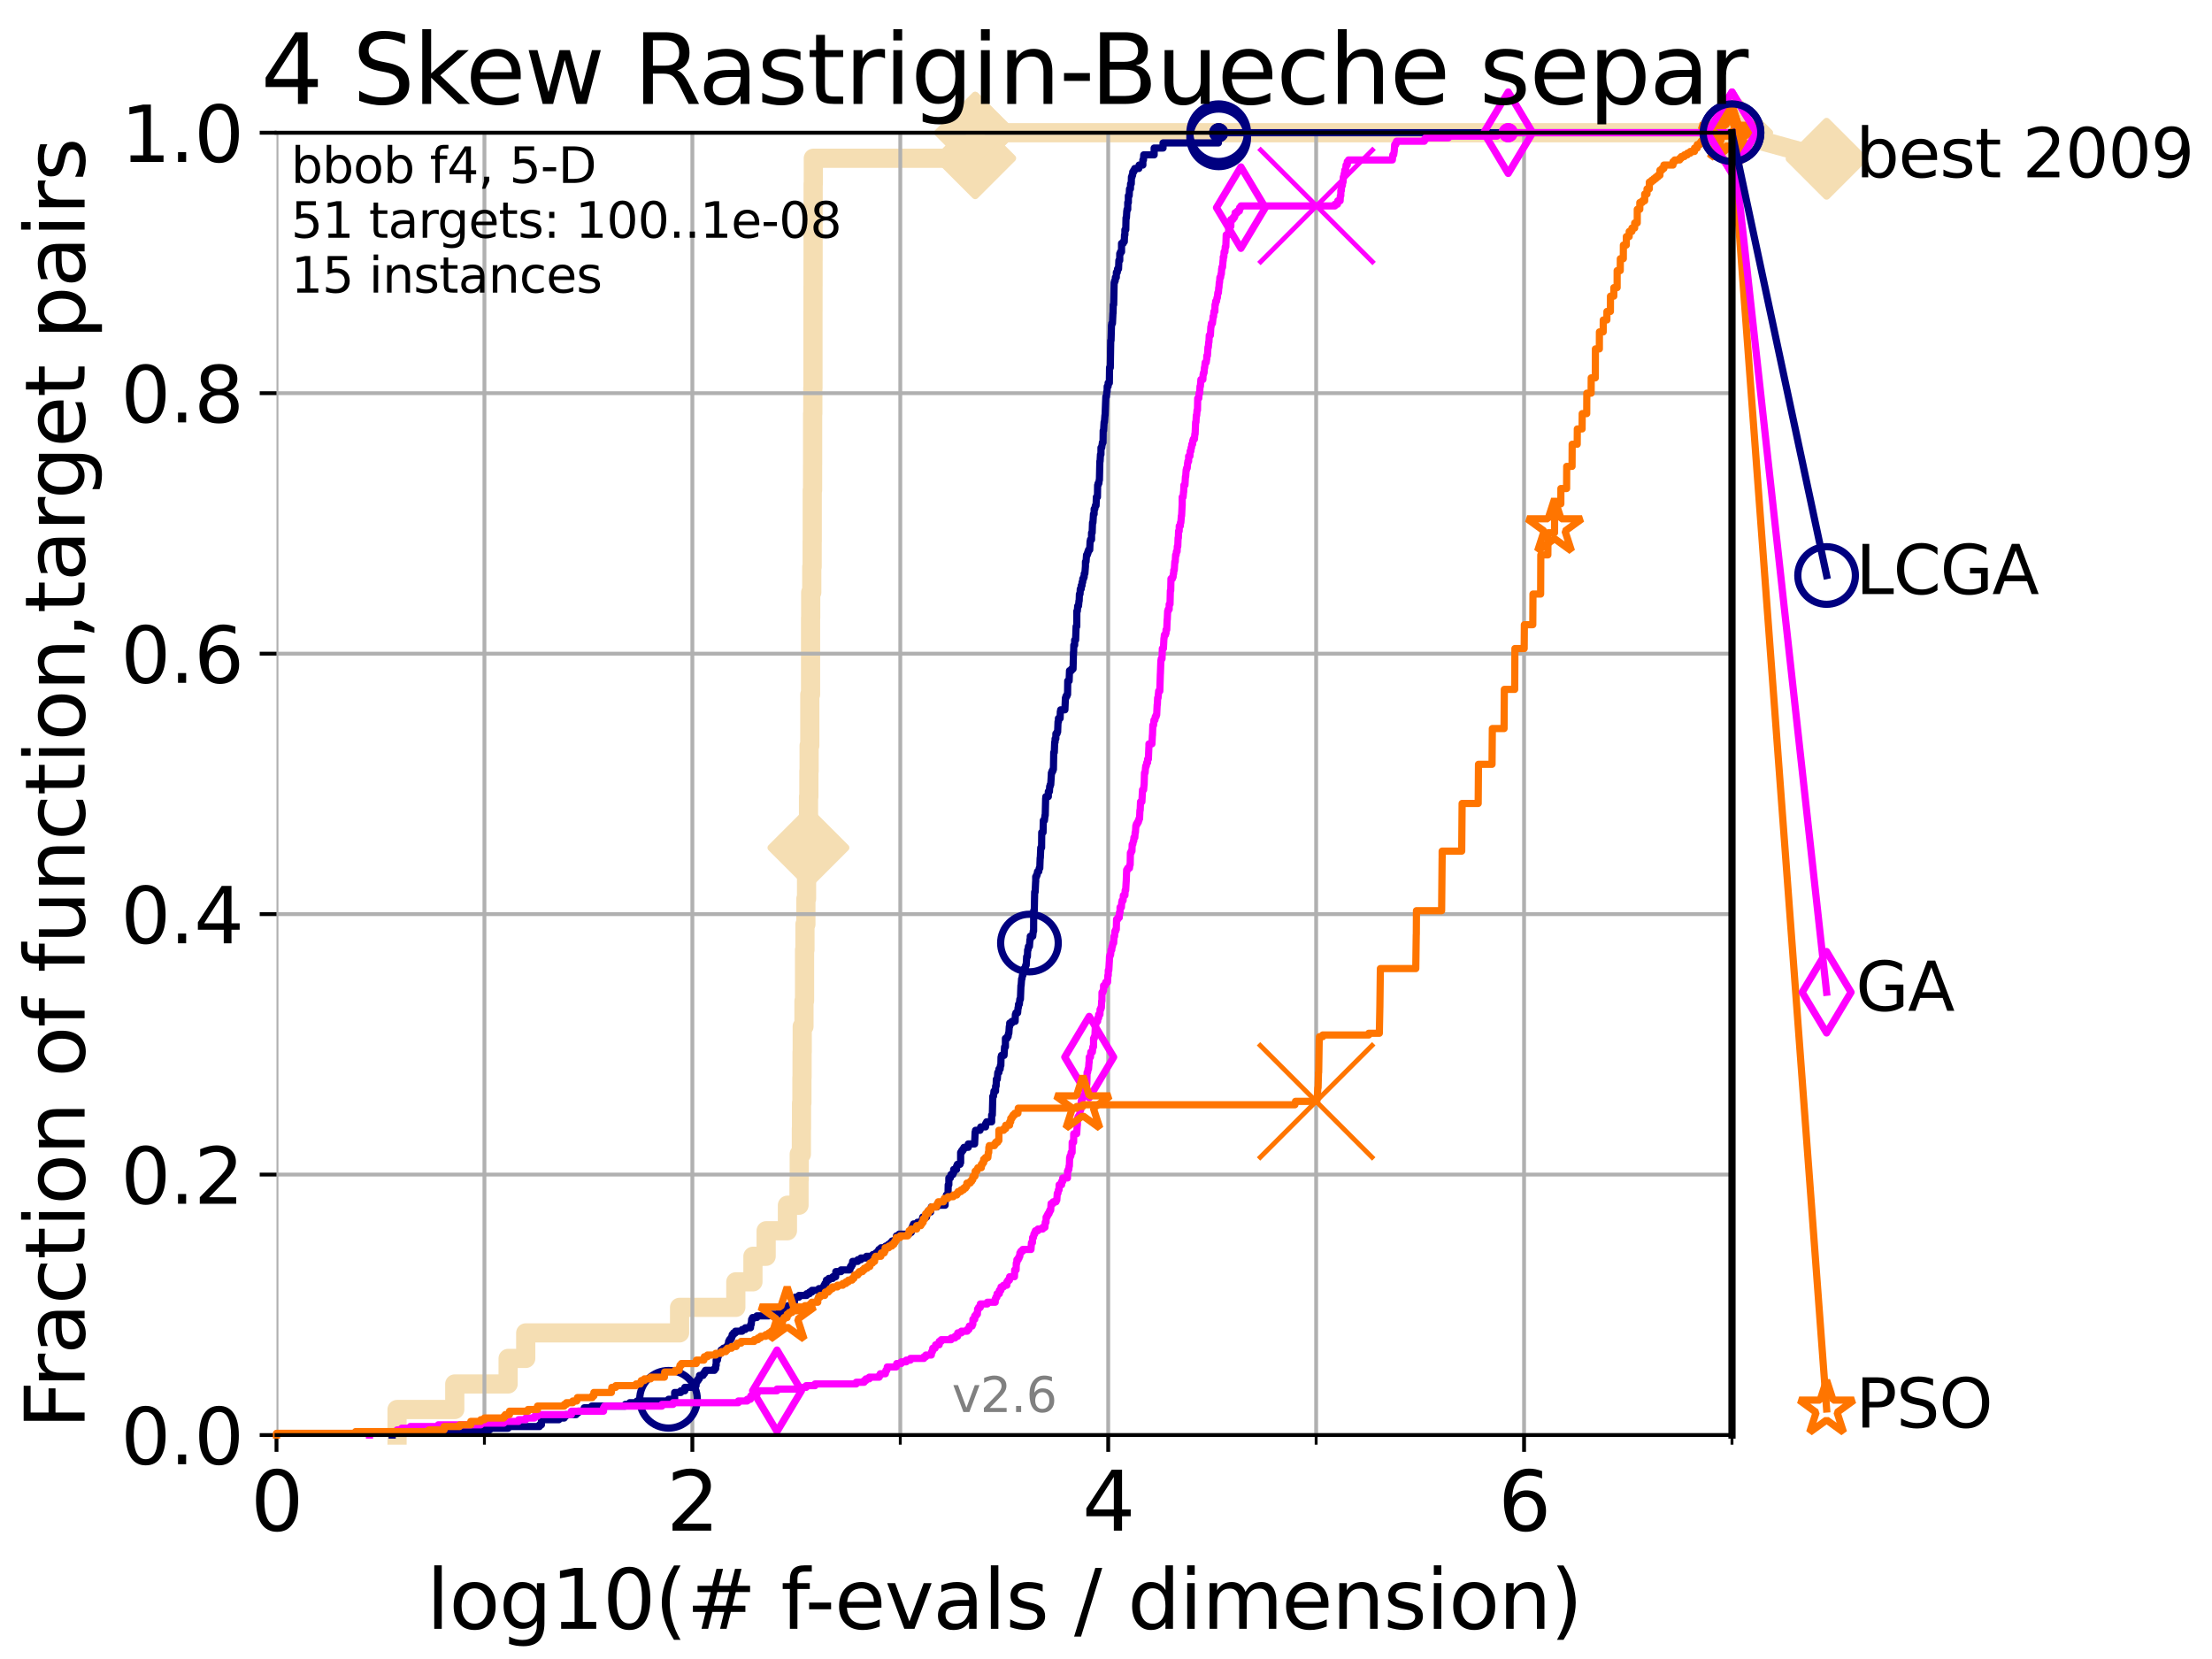 <?xml version="1.0" encoding="utf-8" standalone="no"?>
<!DOCTYPE svg PUBLIC "-//W3C//DTD SVG 1.1//EN"
  "http://www.w3.org/Graphics/SVG/1.1/DTD/svg11.dtd">
<svg xmlns:xlink="http://www.w3.org/1999/xlink" width="460.8pt" height="345.6pt" viewBox="0 0 460.8 345.6" xmlns="http://www.w3.org/2000/svg" version="1.1">
 <defs>
  <style type="text/css">*{stroke-linejoin: round; stroke-linecap: butt}</style>
 </defs>
 <g id="figure_1">
  <g id="patch_1">
   <path d="M 0 345.6 
L 460.8 345.6 
L 460.8 0 
L 0 0 
z
" style="fill: #ffffff"/>
  </g>
  <g id="axes_1">
   <g id="patch_2">
    <path d="M 57.6 298.944 
L 360.806 298.944 
L 360.806 27.648 
L 57.6 27.648 
z
" style="fill: #ffffff"/>
   </g>
   <g id="line2d_1">
    <path d="M 82.713 298.944 
L 82.713 293.624 
L 94.736 293.624 
L 94.736 288.305 
L 105.851 288.305 
L 105.851 282.985 
L 109.52 282.985 
L 109.52 277.666 
L 141.567 277.666 
L 141.567 272.346 
L 153.282 272.346 
L 153.282 267.027 
L 156.851 267.027 
L 156.851 261.707 
L 159.602 261.707 
L 159.602 256.388 
L 164.037 256.388 
L 164.037 251.068 
L 166.449 251.068 
L 166.449 245.749 
L 166.495 245.749 
L 166.495 240.429 
L 166.939 240.429 
L 166.939 235.11 
L 166.973 235.11 
L 166.973 229.79 
L 167.051 229.79 
L 167.051 224.471 
L 167.085 224.471 
L 167.085 219.151 
L 167.118 219.151 
L 167.118 213.832 
L 167.482 213.832 
L 167.482 208.512 
L 167.602 208.512 
L 167.602 197.873 
L 167.689 197.873 
L 167.689 192.553 
L 167.883 192.553 
L 167.883 187.234 
L 168.021 187.234 
L 168.021 181.914 
L 168.19 181.914 
L 168.19 176.595 
L 168.41 176.595 
L 168.41 171.275 
L 168.431 171.275 
L 168.431 165.956 
L 168.504 165.956 
L 168.504 160.636 
L 168.555 160.636 
L 168.555 155.317 
L 168.699 155.317 
L 168.699 144.678 
L 168.852 144.678 
L 168.852 128.719 
L 168.883 128.719 
L 168.883 123.4 
L 169.105 123.4 
L 169.105 118.08 
L 169.185 118.08 
L 169.185 112.76 
L 169.205 112.76 
L 169.205 102.121 
L 169.274 102.121 
L 169.274 96.802 
L 169.284 96.802 
L 169.284 86.163 
L 169.324 86.163 
L 169.324 80.843 
L 169.354 80.843 
L 169.354 64.885 
L 169.364 64.885 
L 169.364 59.565 
L 169.374 59.565 
L 169.374 54.246 
L 169.383 54.246 
L 169.383 43.607 
L 169.393 43.607 
L 169.393 38.287 
L 169.433 38.287 
L 169.433 32.968 
L 203.153 32.968 
L 203.153 27.648 
L 360.806 27.648 
" style="fill: none; stroke: #f5deb3; stroke-width: 4; stroke-linecap: square"/>
   </g>
   <g id="line2d_2">
    <defs>
     <path id="m6087c27fb3" d="M 0 7.778 
L 7.778 0 
L 0 -7.778 
L -7.778 0 
z
" style="stroke: #f5deb3; stroke-width: 1.5; stroke-linejoin: miter"/>
    </defs>
    <g>
     <use xlink:href="#m6087c27fb3" x="168.41" y="176.595" style="fill: #f5deb3; stroke: #f5deb3; stroke-width: 1.5; stroke-linejoin: miter"/>
     <use xlink:href="#m6087c27fb3" x="203.153" y="32.968" style="fill: #f5deb3; stroke: #f5deb3; stroke-width: 1.5; stroke-linejoin: miter"/>
     <use xlink:href="#m6087c27fb3" x="203.153" y="27.648" style="fill: #f5deb3; stroke: #f5deb3; stroke-width: 1.5; stroke-linejoin: miter"/>
     <use xlink:href="#m6087c27fb3" x="203.153" y="27.648" style="fill: #f5deb3; stroke: #f5deb3; stroke-width: 1.5; stroke-linejoin: miter"/>
     <use xlink:href="#m6087c27fb3" x="360.806" y="27.648" style="fill: #f5deb3; stroke: #f5deb3; stroke-width: 1.5; stroke-linejoin: miter"/>
    </g>
   </g>
   <g id="line2d_3">
    <path style="fill: none; stroke: #f5deb3; stroke-width: 4; stroke-linecap: square"/>
    <g/>
   </g>
   <g id="line2d_4">
    <path d="M 360.806 27.648 
L 380.515 33.074 
" style="fill: none; stroke: #f5deb3; stroke-width: 4; stroke-linecap: square"/>
    <g>
     <use xlink:href="#m6087c27fb3" x="360.806" y="27.648" style="fill: #f5deb3; stroke: #f5deb3; stroke-width: 1.5; stroke-linejoin: miter"/>
     <use xlink:href="#m6087c27fb3" x="380.515" y="33.074" style="fill: #f5deb3; stroke: #f5deb3; stroke-width: 1.5; stroke-linejoin: miter"/>
    </g>
   </g>
   <g id="matplotlib.axis_1">
    <g id="xtick_1">
     <g id="line2d_5">
      <path d="M 57.6 298.944 
L 57.6 27.648 
" clip-path="url(#pc4143f24c8)" style="fill: none; stroke: #b0b0b0; stroke-width: 0.8; stroke-linecap: square"/>
     </g>
     <g id="line2d_6">
      <defs>
       <path id="m9449ac10fc" d="M 0 0 
L 0 3.5 
" style="stroke: #000000; stroke-width: 0.8"/>
      </defs>
      <g>
       <use xlink:href="#m9449ac10fc" x="57.6" y="298.944" style="stroke: #000000; stroke-width: 0.8"/>
      </g>
     </g>
     <g id="text_1">
      <!-- 0 -->
      <g transform="translate(52.192 318.861)scale(0.17 -0.17)">
       <defs>
        <path id="DejaVuSans-30" d="M 2034 4250 
Q 1547 4250 1301 3770 
Q 1056 3291 1056 2328 
Q 1056 1369 1301 889 
Q 1547 409 2034 409 
Q 2525 409 2770 889 
Q 3016 1369 3016 2328 
Q 3016 3291 2770 3770 
Q 2525 4250 2034 4250 
z
M 2034 4750 
Q 2819 4750 3233 4129 
Q 3647 3509 3647 2328 
Q 3647 1150 3233 529 
Q 2819 -91 2034 -91 
Q 1250 -91 836 529 
Q 422 1150 422 2328 
Q 422 3509 836 4129 
Q 1250 4750 2034 4750 
z
" transform="scale(0.016)"/>
       </defs>
       <use xlink:href="#DejaVuSans-30"/>
      </g>
     </g>
    </g>
    <g id="xtick_2">
     <g id="line2d_7">
      <path d="M 144.23 298.944 
L 144.23 27.648 
" clip-path="url(#pc4143f24c8)" style="fill: none; stroke: #b0b0b0; stroke-width: 0.8; stroke-linecap: square"/>
     </g>
     <g id="line2d_8">
      <g>
       <use xlink:href="#m9449ac10fc" x="144.23" y="298.944" style="stroke: #000000; stroke-width: 0.8"/>
      </g>
     </g>
     <g id="text_2">
      <!-- 2 -->
      <g transform="translate(138.822 318.861)scale(0.17 -0.17)">
       <defs>
        <path id="DejaVuSans-32" d="M 1228 531 
L 3431 531 
L 3431 0 
L 469 0 
L 469 531 
Q 828 903 1448 1529 
Q 2069 2156 2228 2338 
Q 2531 2678 2651 2914 
Q 2772 3150 2772 3378 
Q 2772 3750 2511 3984 
Q 2250 4219 1831 4219 
Q 1534 4219 1204 4116 
Q 875 4013 500 3803 
L 500 4441 
Q 881 4594 1212 4672 
Q 1544 4750 1819 4750 
Q 2544 4750 2975 4387 
Q 3406 4025 3406 3419 
Q 3406 3131 3298 2873 
Q 3191 2616 2906 2266 
Q 2828 2175 2409 1742 
Q 1991 1309 1228 531 
z
" transform="scale(0.016)"/>
       </defs>
       <use xlink:href="#DejaVuSans-32"/>
      </g>
     </g>
    </g>
    <g id="xtick_3">
     <g id="line2d_9">
      <path d="M 230.861 298.944 
L 230.861 27.648 
" clip-path="url(#pc4143f24c8)" style="fill: none; stroke: #b0b0b0; stroke-width: 0.8; stroke-linecap: square"/>
     </g>
     <g id="line2d_10">
      <g>
       <use xlink:href="#m9449ac10fc" x="230.861" y="298.944" style="stroke: #000000; stroke-width: 0.8"/>
      </g>
     </g>
     <g id="text_3">
      <!-- 4 -->
      <g transform="translate(225.453 318.861)scale(0.17 -0.17)">
       <defs>
        <path id="DejaVuSans-34" d="M 2419 4116 
L 825 1625 
L 2419 1625 
L 2419 4116 
z
M 2253 4666 
L 3047 4666 
L 3047 1625 
L 3713 1625 
L 3713 1100 
L 3047 1100 
L 3047 0 
L 2419 0 
L 2419 1100 
L 313 1100 
L 313 1709 
L 2253 4666 
z
" transform="scale(0.016)"/>
       </defs>
       <use xlink:href="#DejaVuSans-34"/>
      </g>
     </g>
    </g>
    <g id="xtick_4">
     <g id="line2d_11">
      <path d="M 317.491 298.944 
L 317.491 27.648 
" clip-path="url(#pc4143f24c8)" style="fill: none; stroke: #b0b0b0; stroke-width: 0.8; stroke-linecap: square"/>
     </g>
     <g id="line2d_12">
      <g>
       <use xlink:href="#m9449ac10fc" x="317.491" y="298.944" style="stroke: #000000; stroke-width: 0.8"/>
      </g>
     </g>
     <g id="text_4">
      <!-- 6 -->
      <g transform="translate(312.083 318.861)scale(0.17 -0.17)">
       <defs>
        <path id="DejaVuSans-36" d="M 2113 2584 
Q 1688 2584 1439 2293 
Q 1191 2003 1191 1497 
Q 1191 994 1439 701 
Q 1688 409 2113 409 
Q 2538 409 2786 701 
Q 3034 994 3034 1497 
Q 3034 2003 2786 2293 
Q 2538 2584 2113 2584 
z
M 3366 4563 
L 3366 3988 
Q 3128 4100 2886 4159 
Q 2644 4219 2406 4219 
Q 1781 4219 1451 3797 
Q 1122 3375 1075 2522 
Q 1259 2794 1537 2939 
Q 1816 3084 2150 3084 
Q 2853 3084 3261 2657 
Q 3669 2231 3669 1497 
Q 3669 778 3244 343 
Q 2819 -91 2113 -91 
Q 1303 -91 875 529 
Q 447 1150 447 2328 
Q 447 3434 972 4092 
Q 1497 4750 2381 4750 
Q 2619 4750 2861 4703 
Q 3103 4656 3366 4563 
z
" transform="scale(0.016)"/>
       </defs>
       <use xlink:href="#DejaVuSans-36"/>
      </g>
     </g>
    </g>
    <g id="xtick_5">
     <g id="line2d_13">
      <path d="M 100.915 298.944 
L 100.915 27.648 
" clip-path="url(#pc4143f24c8)" style="fill: none; stroke: #b0b0b0; stroke-width: 0.8; stroke-linecap: square"/>
     </g>
     <g id="line2d_14">
      <defs>
       <path id="m44452bab4c" d="M 0 0 
L 0 2 
" style="stroke: #000000; stroke-width: 0.6"/>
      </defs>
      <g>
       <use xlink:href="#m44452bab4c" x="100.915" y="298.944" style="stroke: #000000; stroke-width: 0.6"/>
      </g>
     </g>
    </g>
    <g id="xtick_6">
     <g id="line2d_15">
      <path d="M 187.546 298.944 
L 187.546 27.648 
" clip-path="url(#pc4143f24c8)" style="fill: none; stroke: #b0b0b0; stroke-width: 0.8; stroke-linecap: square"/>
     </g>
     <g id="line2d_16">
      <g>
       <use xlink:href="#m44452bab4c" x="187.546" y="298.944" style="stroke: #000000; stroke-width: 0.6"/>
      </g>
     </g>
    </g>
    <g id="xtick_7">
     <g id="line2d_17">
      <path d="M 274.176 298.944 
L 274.176 27.648 
" clip-path="url(#pc4143f24c8)" style="fill: none; stroke: #b0b0b0; stroke-width: 0.8; stroke-linecap: square"/>
     </g>
     <g id="line2d_18">
      <g>
       <use xlink:href="#m44452bab4c" x="274.176" y="298.944" style="stroke: #000000; stroke-width: 0.6"/>
      </g>
     </g>
    </g>
    <g id="xtick_8">
     <g id="line2d_19">
      <path d="M 360.806 298.944 
L 360.806 27.648 
" clip-path="url(#pc4143f24c8)" style="fill: none; stroke: #b0b0b0; stroke-width: 0.8; stroke-linecap: square"/>
     </g>
     <g id="line2d_20">
      <g>
       <use xlink:href="#m44452bab4c" x="360.806" y="298.944" style="stroke: #000000; stroke-width: 0.6"/>
      </g>
     </g>
    </g>
    <g id="text_5">
     <!-- log10(# f-evals / dimension) -->
     <g transform="translate(88.823 339.314)scale(0.17 -0.17)">
      <defs>
       <path id="DejaVuSans-6c" d="M 603 4863 
L 1178 4863 
L 1178 0 
L 603 0 
L 603 4863 
z
" transform="scale(0.016)"/>
       <path id="DejaVuSans-6f" d="M 1959 3097 
Q 1497 3097 1228 2736 
Q 959 2375 959 1747 
Q 959 1119 1226 758 
Q 1494 397 1959 397 
Q 2419 397 2687 759 
Q 2956 1122 2956 1747 
Q 2956 2369 2687 2733 
Q 2419 3097 1959 3097 
z
M 1959 3584 
Q 2709 3584 3137 3096 
Q 3566 2609 3566 1747 
Q 3566 888 3137 398 
Q 2709 -91 1959 -91 
Q 1206 -91 779 398 
Q 353 888 353 1747 
Q 353 2609 779 3096 
Q 1206 3584 1959 3584 
z
" transform="scale(0.016)"/>
       <path id="DejaVuSans-67" d="M 2906 1791 
Q 2906 2416 2648 2759 
Q 2391 3103 1925 3103 
Q 1463 3103 1205 2759 
Q 947 2416 947 1791 
Q 947 1169 1205 825 
Q 1463 481 1925 481 
Q 2391 481 2648 825 
Q 2906 1169 2906 1791 
z
M 3481 434 
Q 3481 -459 3084 -895 
Q 2688 -1331 1869 -1331 
Q 1566 -1331 1297 -1286 
Q 1028 -1241 775 -1147 
L 775 -588 
Q 1028 -725 1275 -790 
Q 1522 -856 1778 -856 
Q 2344 -856 2625 -561 
Q 2906 -266 2906 331 
L 2906 616 
Q 2728 306 2450 153 
Q 2172 0 1784 0 
Q 1141 0 747 490 
Q 353 981 353 1791 
Q 353 2603 747 3093 
Q 1141 3584 1784 3584 
Q 2172 3584 2450 3431 
Q 2728 3278 2906 2969 
L 2906 3500 
L 3481 3500 
L 3481 434 
z
" transform="scale(0.016)"/>
       <path id="DejaVuSans-31" d="M 794 531 
L 1825 531 
L 1825 4091 
L 703 3866 
L 703 4441 
L 1819 4666 
L 2450 4666 
L 2450 531 
L 3481 531 
L 3481 0 
L 794 0 
L 794 531 
z
" transform="scale(0.016)"/>
       <path id="DejaVuSans-28" d="M 1984 4856 
Q 1566 4138 1362 3434 
Q 1159 2731 1159 2009 
Q 1159 1288 1364 580 
Q 1569 -128 1984 -844 
L 1484 -844 
Q 1016 -109 783 600 
Q 550 1309 550 2009 
Q 550 2706 781 3412 
Q 1013 4119 1484 4856 
L 1984 4856 
z
" transform="scale(0.016)"/>
       <path id="DejaVuSans-23" d="M 3272 2816 
L 2363 2816 
L 2100 1772 
L 3016 1772 
L 3272 2816 
z
M 2803 4594 
L 2478 3297 
L 3391 3297 
L 3719 4594 
L 4219 4594 
L 3897 3297 
L 4872 3297 
L 4872 2816 
L 3775 2816 
L 3519 1772 
L 4513 1772 
L 4513 1294 
L 3397 1294 
L 3072 0 
L 2572 0 
L 2894 1294 
L 1978 1294 
L 1656 0 
L 1153 0 
L 1478 1294 
L 494 1294 
L 494 1772 
L 1594 1772 
L 1856 2816 
L 850 2816 
L 850 3297 
L 1978 3297 
L 2297 4594 
L 2803 4594 
z
" transform="scale(0.016)"/>
       <path id="DejaVuSans-20" transform="scale(0.016)"/>
       <path id="DejaVuSans-66" d="M 2375 4863 
L 2375 4384 
L 1825 4384 
Q 1516 4384 1395 4259 
Q 1275 4134 1275 3809 
L 1275 3500 
L 2222 3500 
L 2222 3053 
L 1275 3053 
L 1275 0 
L 697 0 
L 697 3053 
L 147 3053 
L 147 3500 
L 697 3500 
L 697 3744 
Q 697 4328 969 4595 
Q 1241 4863 1831 4863 
L 2375 4863 
z
" transform="scale(0.016)"/>
       <path id="DejaVuSans-2d" d="M 313 2009 
L 1997 2009 
L 1997 1497 
L 313 1497 
L 313 2009 
z
" transform="scale(0.016)"/>
       <path id="DejaVuSans-65" d="M 3597 1894 
L 3597 1613 
L 953 1613 
Q 991 1019 1311 708 
Q 1631 397 2203 397 
Q 2534 397 2845 478 
Q 3156 559 3463 722 
L 3463 178 
Q 3153 47 2828 -22 
Q 2503 -91 2169 -91 
Q 1331 -91 842 396 
Q 353 884 353 1716 
Q 353 2575 817 3079 
Q 1281 3584 2069 3584 
Q 2775 3584 3186 3129 
Q 3597 2675 3597 1894 
z
M 3022 2063 
Q 3016 2534 2758 2815 
Q 2500 3097 2075 3097 
Q 1594 3097 1305 2825 
Q 1016 2553 972 2059 
L 3022 2063 
z
" transform="scale(0.016)"/>
       <path id="DejaVuSans-76" d="M 191 3500 
L 800 3500 
L 1894 563 
L 2988 3500 
L 3597 3500 
L 2284 0 
L 1503 0 
L 191 3500 
z
" transform="scale(0.016)"/>
       <path id="DejaVuSans-61" d="M 2194 1759 
Q 1497 1759 1228 1600 
Q 959 1441 959 1056 
Q 959 750 1161 570 
Q 1363 391 1709 391 
Q 2188 391 2477 730 
Q 2766 1069 2766 1631 
L 2766 1759 
L 2194 1759 
z
M 3341 1997 
L 3341 0 
L 2766 0 
L 2766 531 
Q 2569 213 2275 61 
Q 1981 -91 1556 -91 
Q 1019 -91 701 211 
Q 384 513 384 1019 
Q 384 1609 779 1909 
Q 1175 2209 1959 2209 
L 2766 2209 
L 2766 2266 
Q 2766 2663 2505 2880 
Q 2244 3097 1772 3097 
Q 1472 3097 1187 3025 
Q 903 2953 641 2809 
L 641 3341 
Q 956 3463 1253 3523 
Q 1550 3584 1831 3584 
Q 2591 3584 2966 3190 
Q 3341 2797 3341 1997 
z
" transform="scale(0.016)"/>
       <path id="DejaVuSans-73" d="M 2834 3397 
L 2834 2853 
Q 2591 2978 2328 3040 
Q 2066 3103 1784 3103 
Q 1356 3103 1142 2972 
Q 928 2841 928 2578 
Q 928 2378 1081 2264 
Q 1234 2150 1697 2047 
L 1894 2003 
Q 2506 1872 2764 1633 
Q 3022 1394 3022 966 
Q 3022 478 2636 193 
Q 2250 -91 1575 -91 
Q 1294 -91 989 -36 
Q 684 19 347 128 
L 347 722 
Q 666 556 975 473 
Q 1284 391 1588 391 
Q 1994 391 2212 530 
Q 2431 669 2431 922 
Q 2431 1156 2273 1281 
Q 2116 1406 1581 1522 
L 1381 1569 
Q 847 1681 609 1914 
Q 372 2147 372 2553 
Q 372 3047 722 3315 
Q 1072 3584 1716 3584 
Q 2034 3584 2315 3537 
Q 2597 3491 2834 3397 
z
" transform="scale(0.016)"/>
       <path id="DejaVuSans-2f" d="M 1625 4666 
L 2156 4666 
L 531 -594 
L 0 -594 
L 1625 4666 
z
" transform="scale(0.016)"/>
       <path id="DejaVuSans-64" d="M 2906 2969 
L 2906 4863 
L 3481 4863 
L 3481 0 
L 2906 0 
L 2906 525 
Q 2725 213 2448 61 
Q 2172 -91 1784 -91 
Q 1150 -91 751 415 
Q 353 922 353 1747 
Q 353 2572 751 3078 
Q 1150 3584 1784 3584 
Q 2172 3584 2448 3432 
Q 2725 3281 2906 2969 
z
M 947 1747 
Q 947 1113 1208 752 
Q 1469 391 1925 391 
Q 2381 391 2643 752 
Q 2906 1113 2906 1747 
Q 2906 2381 2643 2742 
Q 2381 3103 1925 3103 
Q 1469 3103 1208 2742 
Q 947 2381 947 1747 
z
" transform="scale(0.016)"/>
       <path id="DejaVuSans-69" d="M 603 3500 
L 1178 3500 
L 1178 0 
L 603 0 
L 603 3500 
z
M 603 4863 
L 1178 4863 
L 1178 4134 
L 603 4134 
L 603 4863 
z
" transform="scale(0.016)"/>
       <path id="DejaVuSans-6d" d="M 3328 2828 
Q 3544 3216 3844 3400 
Q 4144 3584 4550 3584 
Q 5097 3584 5394 3201 
Q 5691 2819 5691 2113 
L 5691 0 
L 5113 0 
L 5113 2094 
Q 5113 2597 4934 2840 
Q 4756 3084 4391 3084 
Q 3944 3084 3684 2787 
Q 3425 2491 3425 1978 
L 3425 0 
L 2847 0 
L 2847 2094 
Q 2847 2600 2669 2842 
Q 2491 3084 2119 3084 
Q 1678 3084 1418 2786 
Q 1159 2488 1159 1978 
L 1159 0 
L 581 0 
L 581 3500 
L 1159 3500 
L 1159 2956 
Q 1356 3278 1631 3431 
Q 1906 3584 2284 3584 
Q 2666 3584 2933 3390 
Q 3200 3197 3328 2828 
z
" transform="scale(0.016)"/>
       <path id="DejaVuSans-6e" d="M 3513 2113 
L 3513 0 
L 2938 0 
L 2938 2094 
Q 2938 2591 2744 2837 
Q 2550 3084 2163 3084 
Q 1697 3084 1428 2787 
Q 1159 2491 1159 1978 
L 1159 0 
L 581 0 
L 581 3500 
L 1159 3500 
L 1159 2956 
Q 1366 3272 1645 3428 
Q 1925 3584 2291 3584 
Q 2894 3584 3203 3211 
Q 3513 2838 3513 2113 
z
" transform="scale(0.016)"/>
       <path id="DejaVuSans-29" d="M 513 4856 
L 1013 4856 
Q 1481 4119 1714 3412 
Q 1947 2706 1947 2009 
Q 1947 1309 1714 600 
Q 1481 -109 1013 -844 
L 513 -844 
Q 928 -128 1133 580 
Q 1338 1288 1338 2009 
Q 1338 2731 1133 3434 
Q 928 4138 513 4856 
z
" transform="scale(0.016)"/>
      </defs>
      <use xlink:href="#DejaVuSans-6c"/>
      <use xlink:href="#DejaVuSans-6f" x="27.783"/>
      <use xlink:href="#DejaVuSans-67" x="88.965"/>
      <use xlink:href="#DejaVuSans-31" x="152.441"/>
      <use xlink:href="#DejaVuSans-30" x="216.064"/>
      <use xlink:href="#DejaVuSans-28" x="279.688"/>
      <use xlink:href="#DejaVuSans-23" x="318.701"/>
      <use xlink:href="#DejaVuSans-20" x="402.49"/>
      <use xlink:href="#DejaVuSans-66" x="434.277"/>
      <use xlink:href="#DejaVuSans-2d" x="463.982"/>
      <use xlink:href="#DejaVuSans-65" x="500.066"/>
      <use xlink:href="#DejaVuSans-76" x="561.59"/>
      <use xlink:href="#DejaVuSans-61" x="620.77"/>
      <use xlink:href="#DejaVuSans-6c" x="682.049"/>
      <use xlink:href="#DejaVuSans-73" x="709.832"/>
      <use xlink:href="#DejaVuSans-20" x="761.932"/>
      <use xlink:href="#DejaVuSans-2f" x="793.719"/>
      <use xlink:href="#DejaVuSans-20" x="827.41"/>
      <use xlink:href="#DejaVuSans-64" x="859.197"/>
      <use xlink:href="#DejaVuSans-69" x="922.674"/>
      <use xlink:href="#DejaVuSans-6d" x="950.457"/>
      <use xlink:href="#DejaVuSans-65" x="1047.869"/>
      <use xlink:href="#DejaVuSans-6e" x="1109.393"/>
      <use xlink:href="#DejaVuSans-73" x="1172.771"/>
      <use xlink:href="#DejaVuSans-69" x="1224.871"/>
      <use xlink:href="#DejaVuSans-6f" x="1252.654"/>
      <use xlink:href="#DejaVuSans-6e" x="1313.836"/>
      <use xlink:href="#DejaVuSans-29" x="1377.215"/>
     </g>
    </g>
   </g>
   <g id="matplotlib.axis_2">
    <g id="ytick_1">
     <g id="line2d_21">
      <path d="M 57.6 298.944 
L 360.806 298.944 
" clip-path="url(#pc4143f24c8)" style="fill: none; stroke: #b0b0b0; stroke-width: 0.8; stroke-linecap: square"/>
     </g>
     <g id="line2d_22">
      <defs>
       <path id="m0adb8c17c9" d="M 0 0 
L -3.5 0 
" style="stroke: #000000; stroke-width: 0.8"/>
      </defs>
      <g>
       <use xlink:href="#m0adb8c17c9" x="57.6" y="298.944" style="stroke: #000000; stroke-width: 0.8"/>
      </g>
     </g>
     <g id="text_6">
      <!-- 0.0 -->
      <g transform="translate(25.155 305.023)scale(0.16 -0.16)">
       <defs>
        <path id="DejaVuSans-2e" d="M 684 794 
L 1344 794 
L 1344 0 
L 684 0 
L 684 794 
z
" transform="scale(0.016)"/>
       </defs>
       <use xlink:href="#DejaVuSans-30"/>
       <use xlink:href="#DejaVuSans-2e" x="63.623"/>
       <use xlink:href="#DejaVuSans-30" x="95.41"/>
      </g>
     </g>
    </g>
    <g id="ytick_2">
     <g id="line2d_23">
      <path d="M 57.6 244.685 
L 360.806 244.685 
" clip-path="url(#pc4143f24c8)" style="fill: none; stroke: #b0b0b0; stroke-width: 0.8; stroke-linecap: square"/>
     </g>
     <g id="line2d_24">
      <g>
       <use xlink:href="#m0adb8c17c9" x="57.6" y="244.685" style="stroke: #000000; stroke-width: 0.8"/>
      </g>
     </g>
     <g id="text_7">
      <!-- 0.2 -->
      <g transform="translate(25.155 250.764)scale(0.16 -0.16)">
       <use xlink:href="#DejaVuSans-30"/>
       <use xlink:href="#DejaVuSans-2e" x="63.623"/>
       <use xlink:href="#DejaVuSans-32" x="95.41"/>
      </g>
     </g>
    </g>
    <g id="ytick_3">
     <g id="line2d_25">
      <path d="M 57.6 190.426 
L 360.806 190.426 
" clip-path="url(#pc4143f24c8)" style="fill: none; stroke: #b0b0b0; stroke-width: 0.8; stroke-linecap: square"/>
     </g>
     <g id="line2d_26">
      <g>
       <use xlink:href="#m0adb8c17c9" x="57.6" y="190.426" style="stroke: #000000; stroke-width: 0.8"/>
      </g>
     </g>
     <g id="text_8">
      <!-- 0.4 -->
      <g transform="translate(25.155 196.504)scale(0.16 -0.16)">
       <use xlink:href="#DejaVuSans-30"/>
       <use xlink:href="#DejaVuSans-2e" x="63.623"/>
       <use xlink:href="#DejaVuSans-34" x="95.41"/>
      </g>
     </g>
    </g>
    <g id="ytick_4">
     <g id="line2d_27">
      <path d="M 57.6 136.166 
L 360.806 136.166 
" clip-path="url(#pc4143f24c8)" style="fill: none; stroke: #b0b0b0; stroke-width: 0.8; stroke-linecap: square"/>
     </g>
     <g id="line2d_28">
      <g>
       <use xlink:href="#m0adb8c17c9" x="57.6" y="136.166" style="stroke: #000000; stroke-width: 0.8"/>
      </g>
     </g>
     <g id="text_9">
      <!-- 0.6 -->
      <g transform="translate(25.155 142.245)scale(0.16 -0.16)">
       <use xlink:href="#DejaVuSans-30"/>
       <use xlink:href="#DejaVuSans-2e" x="63.623"/>
       <use xlink:href="#DejaVuSans-36" x="95.41"/>
      </g>
     </g>
    </g>
    <g id="ytick_5">
     <g id="line2d_29">
      <path d="M 57.6 81.907 
L 360.806 81.907 
" clip-path="url(#pc4143f24c8)" style="fill: none; stroke: #b0b0b0; stroke-width: 0.8; stroke-linecap: square"/>
     </g>
     <g id="line2d_30">
      <g>
       <use xlink:href="#m0adb8c17c9" x="57.6" y="81.907" style="stroke: #000000; stroke-width: 0.8"/>
      </g>
     </g>
     <g id="text_10">
      <!-- 0.8 -->
      <g transform="translate(25.155 87.986)scale(0.16 -0.16)">
       <defs>
        <path id="DejaVuSans-38" d="M 2034 2216 
Q 1584 2216 1326 1975 
Q 1069 1734 1069 1313 
Q 1069 891 1326 650 
Q 1584 409 2034 409 
Q 2484 409 2743 651 
Q 3003 894 3003 1313 
Q 3003 1734 2745 1975 
Q 2488 2216 2034 2216 
z
M 1403 2484 
Q 997 2584 770 2862 
Q 544 3141 544 3541 
Q 544 4100 942 4425 
Q 1341 4750 2034 4750 
Q 2731 4750 3128 4425 
Q 3525 4100 3525 3541 
Q 3525 3141 3298 2862 
Q 3072 2584 2669 2484 
Q 3125 2378 3379 2068 
Q 3634 1759 3634 1313 
Q 3634 634 3220 271 
Q 2806 -91 2034 -91 
Q 1263 -91 848 271 
Q 434 634 434 1313 
Q 434 1759 690 2068 
Q 947 2378 1403 2484 
z
M 1172 3481 
Q 1172 3119 1398 2916 
Q 1625 2713 2034 2713 
Q 2441 2713 2670 2916 
Q 2900 3119 2900 3481 
Q 2900 3844 2670 4047 
Q 2441 4250 2034 4250 
Q 1625 4250 1398 4047 
Q 1172 3844 1172 3481 
z
" transform="scale(0.016)"/>
       </defs>
       <use xlink:href="#DejaVuSans-30"/>
       <use xlink:href="#DejaVuSans-2e" x="63.623"/>
       <use xlink:href="#DejaVuSans-38" x="95.41"/>
      </g>
     </g>
    </g>
    <g id="ytick_6">
     <g id="line2d_31">
      <path d="M 57.6 27.648 
L 360.806 27.648 
" clip-path="url(#pc4143f24c8)" style="fill: none; stroke: #b0b0b0; stroke-width: 0.8; stroke-linecap: square"/>
     </g>
     <g id="line2d_32">
      <g>
       <use xlink:href="#m0adb8c17c9" x="57.6" y="27.648" style="stroke: #000000; stroke-width: 0.8"/>
      </g>
     </g>
     <g id="text_11">
      <!-- 1.0 -->
      <g transform="translate(25.155 33.727)scale(0.16 -0.16)">
       <use xlink:href="#DejaVuSans-31"/>
       <use xlink:href="#DejaVuSans-2e" x="63.623"/>
       <use xlink:href="#DejaVuSans-30" x="95.41"/>
      </g>
     </g>
    </g>
    <g id="text_12">
     <!-- Fraction of function,target pairs -->
     <g transform="translate(17.62 297.681)rotate(-90)scale(0.17 -0.17)">
      <defs>
       <path id="DejaVuSans-46" d="M 628 4666 
L 3309 4666 
L 3309 4134 
L 1259 4134 
L 1259 2759 
L 3109 2759 
L 3109 2228 
L 1259 2228 
L 1259 0 
L 628 0 
L 628 4666 
z
" transform="scale(0.016)"/>
       <path id="DejaVuSans-72" d="M 2631 2963 
Q 2534 3019 2420 3045 
Q 2306 3072 2169 3072 
Q 1681 3072 1420 2755 
Q 1159 2438 1159 1844 
L 1159 0 
L 581 0 
L 581 3500 
L 1159 3500 
L 1159 2956 
Q 1341 3275 1631 3429 
Q 1922 3584 2338 3584 
Q 2397 3584 2469 3576 
Q 2541 3569 2628 3553 
L 2631 2963 
z
" transform="scale(0.016)"/>
       <path id="DejaVuSans-63" d="M 3122 3366 
L 3122 2828 
Q 2878 2963 2633 3030 
Q 2388 3097 2138 3097 
Q 1578 3097 1268 2742 
Q 959 2388 959 1747 
Q 959 1106 1268 751 
Q 1578 397 2138 397 
Q 2388 397 2633 464 
Q 2878 531 3122 666 
L 3122 134 
Q 2881 22 2623 -34 
Q 2366 -91 2075 -91 
Q 1284 -91 818 406 
Q 353 903 353 1747 
Q 353 2603 823 3093 
Q 1294 3584 2113 3584 
Q 2378 3584 2631 3529 
Q 2884 3475 3122 3366 
z
" transform="scale(0.016)"/>
       <path id="DejaVuSans-74" d="M 1172 4494 
L 1172 3500 
L 2356 3500 
L 2356 3053 
L 1172 3053 
L 1172 1153 
Q 1172 725 1289 603 
Q 1406 481 1766 481 
L 2356 481 
L 2356 0 
L 1766 0 
Q 1100 0 847 248 
Q 594 497 594 1153 
L 594 3053 
L 172 3053 
L 172 3500 
L 594 3500 
L 594 4494 
L 1172 4494 
z
" transform="scale(0.016)"/>
       <path id="DejaVuSans-75" d="M 544 1381 
L 544 3500 
L 1119 3500 
L 1119 1403 
Q 1119 906 1312 657 
Q 1506 409 1894 409 
Q 2359 409 2629 706 
Q 2900 1003 2900 1516 
L 2900 3500 
L 3475 3500 
L 3475 0 
L 2900 0 
L 2900 538 
Q 2691 219 2414 64 
Q 2138 -91 1772 -91 
Q 1169 -91 856 284 
Q 544 659 544 1381 
z
M 1991 3584 
L 1991 3584 
z
" transform="scale(0.016)"/>
       <path id="DejaVuSans-2c" d="M 750 794 
L 1409 794 
L 1409 256 
L 897 -744 
L 494 -744 
L 750 256 
L 750 794 
z
" transform="scale(0.016)"/>
       <path id="DejaVuSans-70" d="M 1159 525 
L 1159 -1331 
L 581 -1331 
L 581 3500 
L 1159 3500 
L 1159 2969 
Q 1341 3281 1617 3432 
Q 1894 3584 2278 3584 
Q 2916 3584 3314 3078 
Q 3713 2572 3713 1747 
Q 3713 922 3314 415 
Q 2916 -91 2278 -91 
Q 1894 -91 1617 61 
Q 1341 213 1159 525 
z
M 3116 1747 
Q 3116 2381 2855 2742 
Q 2594 3103 2138 3103 
Q 1681 3103 1420 2742 
Q 1159 2381 1159 1747 
Q 1159 1113 1420 752 
Q 1681 391 2138 391 
Q 2594 391 2855 752 
Q 3116 1113 3116 1747 
z
" transform="scale(0.016)"/>
      </defs>
      <use xlink:href="#DejaVuSans-46"/>
      <use xlink:href="#DejaVuSans-72" x="50.27"/>
      <use xlink:href="#DejaVuSans-61" x="91.383"/>
      <use xlink:href="#DejaVuSans-63" x="152.662"/>
      <use xlink:href="#DejaVuSans-74" x="207.643"/>
      <use xlink:href="#DejaVuSans-69" x="246.852"/>
      <use xlink:href="#DejaVuSans-6f" x="274.635"/>
      <use xlink:href="#DejaVuSans-6e" x="335.816"/>
      <use xlink:href="#DejaVuSans-20" x="399.195"/>
      <use xlink:href="#DejaVuSans-6f" x="430.982"/>
      <use xlink:href="#DejaVuSans-66" x="492.164"/>
      <use xlink:href="#DejaVuSans-20" x="527.369"/>
      <use xlink:href="#DejaVuSans-66" x="559.156"/>
      <use xlink:href="#DejaVuSans-75" x="594.361"/>
      <use xlink:href="#DejaVuSans-6e" x="657.74"/>
      <use xlink:href="#DejaVuSans-63" x="721.119"/>
      <use xlink:href="#DejaVuSans-74" x="776.1"/>
      <use xlink:href="#DejaVuSans-69" x="815.309"/>
      <use xlink:href="#DejaVuSans-6f" x="843.092"/>
      <use xlink:href="#DejaVuSans-6e" x="904.273"/>
      <use xlink:href="#DejaVuSans-2c" x="967.652"/>
      <use xlink:href="#DejaVuSans-74" x="999.439"/>
      <use xlink:href="#DejaVuSans-61" x="1038.648"/>
      <use xlink:href="#DejaVuSans-72" x="1099.928"/>
      <use xlink:href="#DejaVuSans-67" x="1139.291"/>
      <use xlink:href="#DejaVuSans-65" x="1202.768"/>
      <use xlink:href="#DejaVuSans-74" x="1264.291"/>
      <use xlink:href="#DejaVuSans-20" x="1303.5"/>
      <use xlink:href="#DejaVuSans-70" x="1335.287"/>
      <use xlink:href="#DejaVuSans-61" x="1398.764"/>
      <use xlink:href="#DejaVuSans-69" x="1460.043"/>
      <use xlink:href="#DejaVuSans-72" x="1487.826"/>
      <use xlink:href="#DejaVuSans-73" x="1528.939"/>
     </g>
    </g>
   </g>
   <g id="line2d_33">
    <defs>
     <path id="m2fd1402ce6" d="M 0 1.5 
C 0.398 1.5 0.779 1.342 1.061 1.061 
C 1.342 0.779 1.5 0.398 1.5 0 
C 1.5 -0.398 1.342 -0.779 1.061 -1.061 
C 0.779 -1.342 0.398 -1.5 0 -1.5 
C -0.398 -1.5 -0.779 -1.342 -1.061 -1.061 
C -1.342 -0.779 -1.5 -0.398 -1.5 0 
C -1.5 0.398 -1.342 0.779 -1.061 1.061 
C -0.779 1.342 -0.398 1.5 0 1.5 
z
" style="stroke: #f5deb3"/>
    </defs>
    <g>
     <use xlink:href="#m2fd1402ce6" x="203.153" y="27.648" style="fill: #f5deb3; stroke: #f5deb3"/>
     <use xlink:href="#m2fd1402ce6" x="203.153" y="27.648" style="fill: #f5deb3; stroke: #f5deb3"/>
    </g>
   </g>
   <g id="line2d_34">
    <defs>
     <path id="m5be35bf2b1" d="M 0 1.5 
C 0.398 1.5 0.779 1.342 1.061 1.061 
C 1.342 0.779 1.5 0.398 1.5 0 
C 1.5 -0.398 1.342 -0.779 1.061 -1.061 
C 0.779 -1.342 0.398 -1.5 0 -1.5 
C -0.398 -1.5 -0.779 -1.342 -1.061 -1.061 
C -1.342 -0.779 -1.5 -0.398 -1.5 0 
C -1.5 0.398 -1.342 0.779 -1.061 1.061 
C -0.779 1.342 -0.398 1.5 0 1.5 
z
" style="stroke: #000080"/>
    </defs>
    <g>
     <use xlink:href="#m5be35bf2b1" x="253.872" y="27.648" style="fill: #000080; stroke: #000080"/>
     <use xlink:href="#m5be35bf2b1" x="253.872" y="27.648" style="fill: #000080; stroke: #000080"/>
    </g>
   </g>
   <g id="line2d_35">
    <path d="M 81.696 298.944 
L 81.696 298.589 
L 85.471 298.589 
L 85.471 298.235 
L 94.736 298.235 
L 94.736 297.88 
L 102.011 297.88 
L 102.011 297.525 
L 105.851 297.525 
L 105.851 297.171 
L 112.386 297.171 
L 112.386 296.816 
L 112.79 296.816 
L 112.79 295.752 
L 116.419 295.752 
L 116.419 295.398 
L 117.54 295.398 
L 117.54 295.043 
L 117.849 295.043 
L 117.849 294.688 
L 120.013 294.688 
L 120.013 294.334 
L 120.418 294.334 
L 120.418 293.979 
L 121.707 293.979 
L 121.707 293.27 
L 123.26 293.27 
L 123.26 292.915 
L 130.266 292.915 
L 130.266 292.561 
L 131.191 292.561 
L 131.191 292.206 
L 132.709 292.206 
L 132.709 291.851 
L 139.265 291.851 
L 139.265 291.497 
L 140.543 291.497 
L 140.543 290.078 
L 141.826 290.078 
L 141.826 289.723 
L 142.662 289.723 
L 142.662 289.014 
L 144.529 289.014 
L 144.529 288.66 
L 145.004 288.66 
L 145.004 287.95 
L 145.184 287.95 
L 145.184 287.596 
L 145.433 287.596 
L 145.433 287.241 
L 145.678 287.241 
L 145.713 286.532 
L 146.463 286.532 
L 146.463 286.177 
L 146.728 286.177 
L 146.728 285.822 
L 146.957 285.822 
L 146.957 285.468 
L 148.815 285.468 
L 148.815 285.113 
L 149.079 285.113 
L 149.108 284.404 
L 149.195 284.404 
L 149.195 283.34 
L 149.453 283.34 
L 149.538 282.631 
L 149.623 282.631 
L 149.708 281.922 
L 150.152 281.922 
L 150.235 281.212 
L 150.694 281.212 
L 150.694 280.858 
L 151.324 280.858 
L 151.324 280.503 
L 151.631 280.503 
L 151.732 279.794 
L 151.782 279.794 
L 151.782 279.439 
L 151.958 279.439 
L 151.958 279.084 
L 152.23 279.084 
L 152.23 278.73 
L 152.426 278.73 
L 152.523 278.021 
L 152.811 278.021 
L 152.811 277.666 
L 153.212 277.666 
L 153.212 277.311 
L 154.607 277.311 
L 154.607 276.957 
L 155.267 276.957 
L 155.267 276.602 
L 156.344 276.602 
L 156.384 275.893 
L 156.502 275.893 
L 156.58 274.829 
L 156.774 274.829 
L 156.774 274.474 
L 157.661 274.474 
L 157.661 274.12 
L 160.159 274.12 
L 160.159 273.765 
L 162.263 273.765 
L 162.263 273.41 
L 163.205 273.41 
L 163.233 272.701 
L 163.505 272.701 
L 163.505 272.346 
L 164.155 272.346 
L 164.155 271.992 
L 165.319 271.992 
L 165.429 271.282 
L 165.49 271.282 
L 165.49 270.573 
L 165.671 270.573 
L 165.671 270.219 
L 166.449 270.219 
L 166.449 269.864 
L 168.032 269.864 
L 168.032 269.509 
L 168.638 269.509 
L 168.638 269.155 
L 169.135 269.155 
L 169.135 268.8 
L 170.58 268.8 
L 170.58 268.445 
L 171.467 268.445 
L 171.467 268.091 
L 171.669 268.091 
L 171.669 267.736 
L 171.852 267.736 
L 171.852 267.381 
L 172.085 267.381 
L 172.153 266.672 
L 172.649 266.672 
L 172.649 266.318 
L 173.486 266.318 
L 173.486 265.963 
L 174.088 265.963 
L 174.111 264.899 
L 175.201 264.899 
L 175.201 264.544 
L 177.044 264.544 
L 177.044 264.19 
L 177.162 264.19 
L 177.162 263.835 
L 177.389 263.835 
L 177.389 263.48 
L 177.588 263.48 
L 177.614 262.771 
L 178.692 262.771 
L 178.692 262.417 
L 179.349 262.417 
L 179.349 262.062 
L 180.511 262.062 
L 180.511 261.707 
L 181.815 261.707 
L 181.815 261.353 
L 182.462 261.353 
L 182.462 260.998 
L 182.862 260.998 
L 182.862 260.643 
L 183.092 260.643 
L 183.092 260.289 
L 183.521 260.289 
L 183.521 259.934 
L 184.488 259.934 
L 184.488 259.579 
L 185.068 259.579 
L 185.068 259.225 
L 185.526 259.225 
L 185.526 258.87 
L 185.85 258.87 
L 185.85 258.516 
L 186.509 258.516 
L 186.509 258.161 
L 186.742 258.161 
L 186.742 257.452 
L 187.303 257.452 
L 187.303 257.097 
L 189.359 257.097 
L 189.359 256.742 
L 189.828 256.742 
L 189.828 256.033 
L 190.007 256.033 
L 190.007 255.678 
L 190.139 255.678 
L 190.139 255.324 
L 190.302 255.324 
L 190.302 254.969 
L 191.131 254.969 
L 191.131 254.615 
L 192.027 254.615 
L 192.119 253.905 
L 192.213 253.905 
L 192.213 253.551 
L 193.009 253.551 
L 193.099 252.841 
L 193.213 252.841 
L 193.213 252.487 
L 193.875 252.487 
L 193.875 251.778 
L 194.014 251.778 
L 194.014 251.423 
L 195.203 251.423 
L 195.203 251.068 
L 196.881 251.068 
L 196.897 249.65 
L 197.111 249.65 
L 197.15 248.94 
L 197.483 248.94 
L 197.53 246.813 
L 197.66 246.813 
L 197.66 245.394 
L 197.976 245.394 
L 197.976 245.039 
L 198.101 245.039 
L 198.101 244.685 
L 198.496 244.685 
L 198.496 244.33 
L 198.663 244.33 
L 198.663 243.621 
L 199.276 243.621 
L 199.276 242.912 
L 199.429 242.912 
L 199.429 242.557 
L 199.987 242.557 
L 199.987 242.202 
L 200.118 242.202 
L 200.118 240.075 
L 200.323 240.075 
L 200.323 239.72 
L 200.579 239.72 
L 200.579 239.365 
L 200.818 239.365 
L 200.818 239.011 
L 201.711 239.011 
L 201.711 238.301 
L 203.03 238.301 
L 203.139 235.819 
L 203.222 235.819 
L 203.222 235.464 
L 204.16 235.464 
L 204.16 235.11 
L 204.304 235.11 
L 204.304 234.755 
L 205.305 234.755 
L 205.331 234.046 
L 205.529 234.046 
L 205.529 233.691 
L 206.579 233.691 
L 206.579 232.273 
L 206.72 232.273 
L 206.82 228.372 
L 206.963 228.372 
L 207.064 227.308 
L 207.385 227.308 
L 207.406 226.244 
L 207.515 226.244 
L 207.556 224.825 
L 207.753 224.825 
L 207.858 223.407 
L 208.098 223.407 
L 208.098 222.697 
L 208.352 222.697 
L 208.393 221.988 
L 208.496 221.988 
L 208.532 220.215 
L 208.618 220.215 
L 208.618 219.86 
L 209.161 219.86 
L 209.27 218.087 
L 209.447 218.087 
L 209.447 216.314 
L 209.806 216.314 
L 209.806 215.959 
L 210.007 215.959 
L 210.092 215.25 
L 210.162 215.25 
L 210.255 213.832 
L 210.331 213.832 
L 210.34 213.122 
L 210.786 213.122 
L 210.786 212.768 
L 211.472 212.768 
L 211.516 211.349 
L 211.628 211.349 
L 211.628 210.994 
L 211.99 210.994 
L 212.08 209.931 
L 212.134 209.931 
L 212.169 209.221 
L 212.347 209.221 
L 212.445 208.157 
L 212.571 208.157 
L 212.679 205.32 
L 212.72 205.32 
L 212.822 203.902 
L 212.889 203.902 
L 212.979 203.192 
L 213.08 203.192 
L 213.138 202.129 
L 213.328 202.129 
L 213.328 201.774 
L 213.58 201.774 
L 213.664 201.065 
L 213.779 201.065 
L 213.872 199.291 
L 214.025 199.291 
L 214.076 197.873 
L 214.167 197.873 
L 214.239 197.164 
L 214.453 197.164 
L 214.549 195.745 
L 214.627 195.745 
L 214.627 195.036 
L 215.141 195.036 
L 215.243 193.972 
L 215.318 193.972 
L 215.338 189.716 
L 215.461 189.716 
L 215.54 185.815 
L 215.64 185.815 
L 215.739 183.688 
L 215.758 183.688 
L 215.758 182.624 
L 215.931 182.624 
L 215.931 182.269 
L 216.052 182.269 
L 216.129 181.56 
L 216.392 181.56 
L 216.488 180.85 
L 216.606 180.85 
L 216.682 178.723 
L 216.717 178.723 
L 216.808 176.595 
L 216.981 176.595 
L 217.011 173.403 
L 217.286 173.403 
L 217.343 170.921 
L 217.577 170.921 
L 217.686 169.857 
L 217.742 169.857 
L 217.829 166.31 
L 217.864 166.31 
L 217.864 165.956 
L 218.384 165.956 
L 218.384 164.892 
L 218.613 164.892 
L 218.663 163.828 
L 218.77 163.828 
L 218.77 163.473 
L 218.886 163.473 
L 218.996 161.7 
L 219.001 161.7 
L 219.022 160.991 
L 219.15 160.991 
L 219.15 160.636 
L 219.326 160.636 
L 219.326 160.282 
L 219.445 160.282 
L 219.51 156.735 
L 219.628 156.735 
L 219.713 154.607 
L 219.792 154.607 
L 219.792 153.898 
L 219.949 153.898 
L 219.96 152.834 
L 220.198 152.834 
L 220.198 152.48 
L 220.325 152.48 
L 220.406 150.352 
L 220.491 150.352 
L 220.491 149.643 
L 220.843 149.643 
L 220.884 148.224 
L 220.955 148.224 
L 220.955 147.869 
L 221.837 147.869 
L 221.947 145.387 
L 222.056 145.387 
L 222.056 145.032 
L 222.254 145.032 
L 222.254 144.678 
L 222.393 144.678 
L 222.431 141.841 
L 222.721 141.841 
L 222.796 139.713 
L 223.206 139.713 
L 223.206 139.358 
L 223.533 139.358 
L 223.631 135.812 
L 223.657 135.812 
L 223.694 134.393 
L 223.869 134.393 
L 223.869 133.329 
L 224.069 133.329 
L 224.172 130.492 
L 224.31 130.492 
L 224.324 127.301 
L 224.429 127.301 
L 224.505 126.237 
L 224.673 126.237 
L 224.77 125.173 
L 224.812 125.173 
L 224.86 123.754 
L 224.992 123.754 
L 225.043 122.69 
L 225.234 122.69 
L 225.234 121.981 
L 225.406 121.981 
L 225.413 121.272 
L 225.545 121.272 
L 225.566 120.562 
L 225.73 120.562 
L 225.73 120.208 
L 225.851 120.208 
L 225.866 119.499 
L 225.996 119.499 
L 226.107 118.08 
L 226.117 118.08 
L 226.123 117.016 
L 226.242 117.016 
L 226.347 115.598 
L 226.515 115.598 
L 226.515 115.243 
L 226.636 115.243 
L 226.636 114.888 
L 226.765 114.888 
L 226.765 114.534 
L 227.011 114.534 
L 227.084 112.76 
L 227.16 112.76 
L 227.16 112.406 
L 227.389 112.406 
L 227.389 110.987 
L 227.514 110.987 
L 227.591 108.859 
L 227.681 108.859 
L 227.789 107.086 
L 227.923 107.086 
L 227.937 106.022 
L 228.076 106.022 
L 228.186 105.313 
L 228.332 105.313 
L 228.394 103.54 
L 228.616 103.54 
L 228.656 101.058 
L 228.75 101.058 
L 228.75 100.703 
L 228.907 100.703 
L 228.986 99.994 
L 229.029 99.994 
L 229.12 96.093 
L 229.17 96.093 
L 229.246 94.674 
L 229.349 94.674 
L 229.355 93.256 
L 229.513 93.256 
L 229.599 92.546 
L 229.641 92.546 
L 229.641 92.192 
L 229.781 92.192 
L 229.813 89.709 
L 229.896 89.709 
L 230.002 87.936 
L 230.071 87.936 
L 230.177 86.517 
L 230.209 86.517 
L 230.319 83.68 
L 230.323 83.68 
L 230.361 82.616 
L 230.483 82.616 
L 230.572 81.553 
L 230.628 81.553 
L 230.649 80.489 
L 230.841 80.489 
L 230.841 79.779 
L 231.097 79.779 
L 231.141 76.588 
L 231.297 76.588 
L 231.385 70.914 
L 231.454 70.914 
L 231.545 67.722 
L 231.599 67.722 
L 231.599 67.367 
L 231.745 67.367 
L 231.844 65.239 
L 231.867 65.239 
L 231.91 63.466 
L 231.999 63.466 
L 232.099 58.856 
L 232.183 58.856 
L 232.183 58.501 
L 232.321 58.501 
L 232.346 57.792 
L 232.546 57.792 
L 232.561 56.728 
L 232.756 56.728 
L 232.804 56.019 
L 233.01 56.019 
L 233.084 54.246 
L 233.263 54.246 
L 233.263 52.827 
L 233.411 52.827 
L 233.411 52.472 
L 233.637 52.472 
L 233.637 50.699 
L 233.99 50.699 
L 233.99 50.345 
L 234.209 50.345 
L 234.257 48.926 
L 234.337 48.926 
L 234.337 47.862 
L 234.519 47.862 
L 234.569 45.38 
L 234.652 45.38 
L 234.729 43.961 
L 234.78 43.961 
L 234.78 43.607 
L 234.929 43.607 
L 234.93 42.188 
L 235.058 42.188 
L 235.058 40.77 
L 235.23 40.77 
L 235.297 39.351 
L 235.489 39.351 
L 235.518 38.287 
L 235.664 38.287 
L 235.701 36.869 
L 235.819 36.869 
L 235.819 36.514 
L 235.942 36.514 
L 235.973 35.805 
L 236.181 35.805 
L 236.181 35.45 
L 236.391 35.45 
L 236.391 35.095 
L 237.245 35.095 
L 237.299 34.386 
L 238.076 34.386 
L 238.076 33.322 
L 238.203 33.322 
L 238.266 32.258 
L 240.431 32.258 
L 240.432 30.84 
L 242.281 30.84 
L 242.281 29.776 
L 253.818 29.776 
L 253.872 27.648 
L 360.806 27.648 
L 360.806 27.648 
" style="fill: none; stroke: #000080; stroke-width: 1.5; stroke-linecap: square"/>
   </g>
   <g id="line2d_36">
    <defs>
     <path id="ma37b2ab9f1" d="M 0 6 
C 1.591 6 3.117 5.368 4.243 4.243 
C 5.368 3.117 6 1.591 6 0 
C 6 -1.591 5.368 -3.117 4.243 -4.243 
C 3.117 -5.368 1.591 -6 0 -6 
C -1.591 -6 -3.117 -5.368 -4.243 -4.243 
C -5.368 -3.117 -6 -1.591 -6 0 
C -6 1.591 -5.368 3.117 -4.243 4.243 
C -3.117 5.368 -1.591 6 0 6 
z
" style="stroke: #000080; stroke-width: 1.5"/>
    </defs>
    <g>
     <use xlink:href="#ma37b2ab9f1" x="139.265" y="291.497" style="fill-opacity: 0; stroke: #000080; stroke-width: 1.5"/>
     <use xlink:href="#ma37b2ab9f1" x="214.453" y="196.454" style="fill-opacity: 0; stroke: #000080; stroke-width: 1.5"/>
     <use xlink:href="#ma37b2ab9f1" x="253.872" y="28.712" style="fill-opacity: 0; stroke: #000080; stroke-width: 1.5"/>
     <use xlink:href="#ma37b2ab9f1" x="253.872" y="27.648" style="fill-opacity: 0; stroke: #000080; stroke-width: 1.5"/>
     <use xlink:href="#ma37b2ab9f1" x="360.806" y="27.648" style="fill-opacity: 0; stroke: #000080; stroke-width: 1.5"/>
    </g>
   </g>
   <g id="line2d_37">
    <path style="fill: none; stroke: #000080; stroke-width: 1.5; stroke-linecap: square"/>
    <g/>
   </g>
   <g id="line2d_38">
    <defs>
     <path id="mda742bdc41" d="M 0 1.5 
C 0.398 1.5 0.779 1.342 1.061 1.061 
C 1.342 0.779 1.5 0.398 1.5 0 
C 1.5 -0.398 1.342 -0.779 1.061 -1.061 
C 0.779 -1.342 0.398 -1.5 0 -1.5 
C -0.398 -1.5 -0.779 -1.342 -1.061 -1.061 
C -1.342 -0.779 -1.5 -0.398 -1.5 0 
C -1.5 0.398 -1.342 0.779 -1.061 1.061 
C -0.779 1.342 -0.398 1.5 0 1.5 
z
" style="stroke: #ff00ff"/>
    </defs>
    <g>
     <use xlink:href="#mda742bdc41" x="314.187" y="27.648" style="fill: #ff00ff; stroke: #ff00ff"/>
     <use xlink:href="#mda742bdc41" x="314.187" y="27.648" style="fill: #ff00ff; stroke: #ff00ff"/>
    </g>
   </g>
   <g id="line2d_39">
    <path d="M 76.969 298.944 
L 76.969 298.589 
L 82.713 298.589 
L 82.713 297.88 
L 83.678 297.88 
L 83.678 297.525 
L 85.471 297.525 
L 85.471 297.171 
L 91.306 297.171 
L 91.306 296.816 
L 100.147 296.816 
L 100.147 296.462 
L 104.962 296.462 
L 104.962 296.107 
L 108.034 296.107 
L 108.034 295.752 
L 109.52 295.752 
L 109.52 295.398 
L 111.335 295.398 
L 111.335 295.043 
L 111.972 295.043 
L 111.972 294.688 
L 119.034 294.688 
L 119.034 293.979 
L 125.729 293.979 
L 125.729 293.27 
L 125.929 293.27 
L 125.929 292.915 
L 137.893 292.915 
L 137.893 292.561 
L 140.22 292.561 
L 140.22 292.206 
L 153.81 292.206 
L 153.81 291.851 
L 155.66 291.851 
L 155.66 291.497 
L 156.324 291.497 
L 156.403 290.787 
L 156.832 290.787 
L 156.832 290.433 
L 157.716 290.433 
L 157.716 290.078 
L 157.862 290.078 
L 157.862 289.723 
L 161.869 289.723 
L 161.869 289.369 
L 166.564 289.369 
L 166.564 289.014 
L 167.936 289.014 
L 167.936 288.66 
L 169.784 288.66 
L 169.784 288.305 
L 178.358 288.305 
L 178.358 287.95 
L 180.012 287.95 
L 180.012 287.596 
L 180.385 287.596 
L 180.385 287.241 
L 181.087 287.241 
L 181.087 286.886 
L 183.154 286.886 
L 183.154 286.532 
L 183.376 286.532 
L 183.376 286.177 
L 184.444 286.177 
L 184.546 285.468 
L 184.743 285.468 
L 184.83 284.759 
L 186.695 284.759 
L 186.805 284.049 
L 187.744 284.049 
L 187.744 283.695 
L 188.79 283.695 
L 188.79 283.34 
L 189.654 283.34 
L 189.654 282.985 
L 192.467 282.985 
L 192.467 282.631 
L 192.871 282.631 
L 192.871 282.276 
L 194.017 282.276 
L 194.076 281.567 
L 194.248 281.567 
L 194.306 280.858 
L 194.796 280.858 
L 194.903 280.148 
L 195.649 280.148 
L 195.649 279.439 
L 196.067 279.439 
L 196.067 279.084 
L 198.139 279.084 
L 198.139 278.73 
L 198.947 278.73 
L 198.947 278.375 
L 199.491 278.375 
L 199.509 277.666 
L 200.268 277.666 
L 200.268 277.311 
L 201.486 277.311 
L 201.486 276.957 
L 201.836 276.957 
L 201.921 276.247 
L 202.509 276.247 
L 202.509 275.893 
L 202.658 275.893 
L 202.673 274.829 
L 203.053 274.829 
L 203.053 274.12 
L 203.335 274.12 
L 203.335 273.765 
L 203.609 273.765 
L 203.652 272.701 
L 203.862 272.701 
L 203.862 272.346 
L 204.217 272.346 
L 204.217 271.637 
L 205.68 271.637 
L 205.68 271.282 
L 207.325 271.282 
L 207.325 270.573 
L 207.461 270.573 
L 207.461 270.219 
L 207.677 270.219 
L 207.709 269.509 
L 208.18 269.509 
L 208.18 268.8 
L 208.505 268.8 
L 208.526 268.091 
L 209.043 268.091 
L 209.043 267.736 
L 209.746 267.736 
L 209.746 267.027 
L 209.972 267.027 
L 209.972 266.672 
L 210.291 266.672 
L 210.326 265.963 
L 211.33 265.963 
L 211.375 264.544 
L 211.672 264.544 
L 211.71 263.126 
L 211.82 263.126 
L 211.838 262.417 
L 212.117 262.417 
L 212.117 262.062 
L 212.295 262.062 
L 212.295 261.707 
L 212.447 261.707 
L 212.463 260.998 
L 212.675 260.998 
L 212.675 260.643 
L 213.046 260.643 
L 213.046 260.289 
L 214.775 260.289 
L 214.869 258.87 
L 215.073 258.87 
L 215.108 257.806 
L 215.278 257.806 
L 215.373 257.097 
L 215.545 257.097 
L 215.545 256.742 
L 215.694 256.742 
L 215.694 256.388 
L 216.215 256.388 
L 216.215 256.033 
L 217.212 256.033 
L 217.212 255.678 
L 217.682 255.678 
L 217.744 254.615 
L 217.91 254.615 
L 217.924 253.551 
L 218.117 253.551 
L 218.117 253.196 
L 218.299 253.196 
L 218.299 252.841 
L 218.529 252.841 
L 218.529 252.487 
L 218.673 252.487 
L 218.673 252.132 
L 218.876 252.132 
L 218.963 250.714 
L 219.388 250.714 
L 219.388 250.359 
L 219.99 250.359 
L 219.99 250.004 
L 220.152 250.004 
L 220.248 248.586 
L 220.388 248.586 
L 220.483 247.877 
L 220.623 247.877 
L 220.636 246.813 
L 221.153 246.813 
L 221.16 246.103 
L 221.392 246.103 
L 221.392 245.394 
L 222.374 245.394 
L 222.377 243.976 
L 222.525 243.976 
L 222.525 243.621 
L 222.656 243.621 
L 222.706 242.912 
L 222.768 242.912 
L 222.822 241.138 
L 222.921 241.138 
L 222.921 240.784 
L 223.08 240.784 
L 223.136 240.075 
L 223.338 240.075 
L 223.357 237.947 
L 223.652 237.947 
L 223.678 236.174 
L 224.299 236.174 
L 224.408 234.4 
L 224.431 234.4 
L 224.47 232.982 
L 224.583 232.982 
L 224.583 232.627 
L 224.813 232.627 
L 224.813 232.273 
L 224.932 232.273 
L 225.022 231.209 
L 225.143 231.209 
L 225.239 229.435 
L 225.298 229.435 
L 225.298 229.081 
L 225.453 229.081 
L 225.453 228.726 
L 225.603 228.726 
L 225.603 228.372 
L 225.878 228.372 
L 225.878 228.017 
L 226.157 228.017 
L 226.248 226.953 
L 226.284 226.953 
L 226.378 225.889 
L 226.407 225.889 
L 226.461 223.407 
L 226.567 223.407 
L 226.661 222.697 
L 226.759 222.697 
L 226.861 221.279 
L 226.903 221.279 
L 226.903 220.215 
L 227.163 220.215 
L 227.232 219.151 
L 227.563 219.151 
L 227.656 218.087 
L 227.795 218.087 
L 227.808 216.314 
L 227.96 216.314 
L 227.96 215.959 
L 228.083 215.959 
L 228.183 213.832 
L 228.206 213.832 
L 228.288 213.122 
L 228.406 213.122 
L 228.406 212.768 
L 228.653 212.768 
L 228.67 212.058 
L 228.865 212.058 
L 228.865 211.349 
L 229.14 211.349 
L 229.161 210.285 
L 229.32 210.285 
L 229.32 209.931 
L 229.437 209.931 
L 229.498 208.512 
L 229.555 208.512 
L 229.565 206.739 
L 229.765 206.739 
L 229.765 206.384 
L 229.891 206.384 
L 229.892 205.32 
L 230.23 205.32 
L 230.34 204.611 
L 230.721 204.611 
L 230.787 203.192 
L 230.865 203.192 
L 230.876 202.129 
L 230.985 202.129 
L 231.086 200.355 
L 231.097 200.355 
L 231.128 199.291 
L 231.211 199.291 
L 231.211 198.937 
L 231.358 198.937 
L 231.445 197.873 
L 231.606 197.873 
L 231.641 197.164 
L 231.746 197.164 
L 231.827 196.454 
L 231.997 196.454 
L 232.066 195.036 
L 232.195 195.036 
L 232.247 193.972 
L 232.42 193.972 
L 232.42 193.617 
L 232.546 193.617 
L 232.598 191.49 
L 232.872 191.49 
L 232.872 191.135 
L 233.173 191.135 
L 233.203 190.071 
L 233.326 190.071 
L 233.326 189.007 
L 233.608 189.007 
L 233.673 187.943 
L 233.75 187.943 
L 233.75 187.589 
L 233.961 187.589 
L 234.01 186.525 
L 234.343 186.525 
L 234.391 185.461 
L 234.499 185.461 
L 234.601 183.688 
L 234.611 183.688 
L 234.704 181.205 
L 234.913 181.205 
L 234.913 180.85 
L 235.291 180.85 
L 235.366 180.141 
L 235.438 180.141 
L 235.478 177.659 
L 235.64 177.659 
L 235.64 177.304 
L 235.809 177.304 
L 235.852 175.886 
L 235.985 175.886 
L 236.092 175.176 
L 236.182 175.176 
L 236.216 174.467 
L 236.401 174.467 
L 236.47 173.403 
L 236.535 173.403 
L 236.62 171.985 
L 236.737 171.985 
L 236.737 171.63 
L 236.945 171.63 
L 236.945 171.275 
L 237.143 171.275 
L 237.143 170.921 
L 237.259 170.921 
L 237.259 170.566 
L 237.389 170.566 
L 237.464 168.793 
L 237.521 168.793 
L 237.591 167.02 
L 237.879 167.02 
L 237.985 164.892 
L 238.006 164.892 
L 238.006 164.537 
L 238.232 164.537 
L 238.324 163.473 
L 238.344 163.473 
L 238.414 160.991 
L 238.546 160.991 
L 238.63 159.927 
L 238.666 159.927 
L 238.666 159.572 
L 238.803 159.572 
L 238.885 158.863 
L 239.064 158.863 
L 239.064 158.154 
L 239.226 158.154 
L 239.331 155.671 
L 239.346 155.671 
L 239.346 154.962 
L 239.967 154.962 
L 240.061 153.189 
L 240.08 153.189 
L 240.157 151.061 
L 240.312 151.061 
L 240.39 149.997 
L 240.595 149.997 
L 240.661 149.288 
L 240.843 149.288 
L 240.843 148.933 
L 240.957 148.933 
L 241.056 146.805 
L 241.095 146.805 
L 241.157 145.387 
L 241.245 145.387 
L 241.337 144.323 
L 241.364 144.323 
L 241.364 143.968 
L 241.61 143.968 
L 241.719 140.422 
L 241.728 140.422 
L 241.834 137.585 
L 241.895 137.585 
L 241.895 137.23 
L 242.073 137.23 
L 242.133 135.102 
L 242.362 135.102 
L 242.469 132.975 
L 242.496 132.975 
L 242.562 132.265 
L 242.784 132.265 
L 242.784 131.911 
L 242.903 131.911 
L 242.903 131.202 
L 243.051 131.202 
L 243.136 129.074 
L 243.165 129.074 
L 243.24 127.301 
L 243.349 127.301 
L 243.349 126.946 
L 243.558 126.946 
L 243.561 125.882 
L 243.736 125.882 
L 243.803 123.045 
L 243.881 123.045 
L 243.931 120.562 
L 244.23 120.562 
L 244.23 120.208 
L 244.376 120.208 
L 244.434 119.499 
L 244.489 119.499 
L 244.512 118.789 
L 244.622 118.789 
L 244.732 117.016 
L 244.824 117.016 
L 244.898 115.598 
L 245.018 115.598 
L 245.067 114.888 
L 245.212 114.888 
L 245.254 113.824 
L 245.352 113.824 
L 245.417 112.051 
L 245.477 112.051 
L 245.517 110.633 
L 245.647 110.633 
L 245.658 109.569 
L 245.882 109.569 
L 245.913 108.859 
L 245.994 108.859 
L 246.102 107.441 
L 246.151 107.441 
L 246.254 105.313 
L 246.269 105.313 
L 246.275 103.54 
L 246.464 103.54 
L 246.552 102.476 
L 246.578 102.476 
L 246.628 101.058 
L 246.846 101.058 
L 246.948 99.284 
L 247 99.284 
L 247.099 97.866 
L 247.187 97.866 
L 247.187 97.511 
L 247.316 97.511 
L 247.401 96.447 
L 247.456 96.447 
L 247.456 96.093 
L 247.613 96.093 
L 247.613 95.029 
L 247.883 95.029 
L 247.932 93.965 
L 248.081 93.965 
L 248.129 93.256 
L 248.22 93.256 
L 248.268 92.546 
L 248.438 92.546 
L 248.463 91.837 
L 248.575 91.837 
L 248.575 91.482 
L 248.818 91.482 
L 248.906 90.418 
L 248.963 90.418 
L 249.07 87.936 
L 249.144 87.936 
L 249.216 86.517 
L 249.294 86.517 
L 249.363 85.454 
L 249.456 85.454 
L 249.501 82.971 
L 249.728 82.971 
L 249.788 81.907 
L 249.922 81.907 
L 249.981 80.489 
L 250.063 80.489 
L 250.169 79.07 
L 250.58 79.07 
L 250.628 78.006 
L 250.706 78.006 
L 250.706 77.652 
L 250.826 77.652 
L 250.901 76.588 
L 250.952 76.588 
L 251.055 75.524 
L 251.271 75.524 
L 251.375 74.814 
L 251.389 74.814 
L 251.398 74.105 
L 251.531 74.105 
L 251.64 72.332 
L 251.718 72.332 
L 251.798 71.268 
L 251.848 71.268 
L 251.909 69.85 
L 252.146 69.85 
L 252.239 68.076 
L 252.287 68.076 
L 252.355 67.367 
L 252.574 67.367 
L 252.684 66.303 
L 252.692 66.303 
L 252.692 65.949 
L 252.813 65.949 
L 252.882 64.885 
L 253.083 64.885 
L 253.112 63.466 
L 253.199 63.466 
L 253.248 62.757 
L 253.428 62.757 
L 253.506 62.048 
L 253.588 62.048 
L 253.694 60.984 
L 253.815 60.984 
L 253.884 59.92 
L 253.931 59.92 
L 253.994 58.856 
L 254.054 58.856 
L 254.125 57.792 
L 254.268 57.792 
L 254.357 57.083 
L 254.428 57.083 
L 254.49 56.019 
L 254.545 56.019 
L 254.545 55.664 
L 254.676 55.664 
L 254.784 54.246 
L 254.823 54.246 
L 254.823 53.536 
L 254.948 53.536 
L 254.995 52.472 
L 255.173 52.472 
L 255.24 51.409 
L 255.359 51.409 
L 255.442 48.926 
L 255.873 48.926 
L 255.964 47.862 
L 256.076 47.862 
L 256.076 47.508 
L 256.218 47.508 
L 256.218 47.153 
L 256.408 47.153 
L 256.408 45.734 
L 256.828 45.734 
L 256.828 45.38 
L 257.109 45.38 
L 257.109 45.025 
L 257.266 45.025 
L 257.311 44.316 
L 257.763 44.316 
L 257.763 43.961 
L 258.19 43.961 
L 258.228 43.252 
L 258.502 43.252 
L 258.502 42.897 
L 278.086 42.897 
L 278.086 42.543 
L 278.615 42.543 
L 278.682 41.833 
L 279.173 41.833 
L 279.221 40.77 
L 279.317 40.77 
L 279.317 39.706 
L 279.43 39.706 
L 279.476 38.642 
L 279.647 38.642 
L 279.667 37.932 
L 279.785 37.932 
L 279.839 36.869 
L 279.911 36.869 
L 280.016 36.159 
L 280.131 36.159 
L 280.139 35.45 
L 280.32 35.45 
L 280.413 34.386 
L 280.656 34.386 
L 280.656 33.677 
L 280.927 33.677 
L 280.927 33.322 
L 290.053 33.322 
L 290.146 32.258 
L 290.326 32.258 
L 290.431 31.549 
L 290.439 31.549 
L 290.538 30.13 
L 290.773 30.13 
L 290.773 29.776 
L 290.931 29.776 
L 290.931 29.421 
L 296.708 29.421 
L 296.708 29.067 
L 296.945 29.067 
L 296.945 28.712 
L 301.732 28.712 
L 301.732 28.357 
L 311.874 28.357 
L 311.874 28.003 
L 314.187 28.003 
L 314.187 27.648 
L 360.806 27.648 
L 360.806 27.648 
" style="fill: none; stroke: #ff00ff; stroke-width: 1.5; stroke-linecap: square"/>
   </g>
   <g id="line2d_40">
    <defs>
     <path id="mde2c2ad8aa" d="M 0 8.485 
L 5.091 0 
L 0 -8.485 
L -5.091 0 
z
" style="stroke: #ff00ff; stroke-width: 1.5; stroke-linejoin: miter"/>
    </defs>
    <g>
     <use xlink:href="#mde2c2ad8aa" x="161.869" y="289.723" style="fill-opacity: 0; stroke: #ff00ff; stroke-width: 1.5; stroke-linejoin: miter"/>
     <use xlink:href="#mde2c2ad8aa" x="226.903" y="220.215" style="fill-opacity: 0; stroke: #ff00ff; stroke-width: 1.5; stroke-linejoin: miter"/>
     <use xlink:href="#mde2c2ad8aa" x="258.502" y="43.252" style="fill-opacity: 0; stroke: #ff00ff; stroke-width: 1.5; stroke-linejoin: miter"/>
     <use xlink:href="#mde2c2ad8aa" x="314.187" y="27.648" style="fill-opacity: 0; stroke: #ff00ff; stroke-width: 1.5; stroke-linejoin: miter"/>
     <use xlink:href="#mde2c2ad8aa" x="360.806" y="27.648" style="fill-opacity: 0; stroke: #ff00ff; stroke-width: 1.5; stroke-linejoin: miter"/>
    </g>
   </g>
   <g id="line2d_41">
    <path style="fill: none; stroke: #ff00ff; stroke-width: 1.5; stroke-linecap: square"/>
    <g/>
   </g>
   <g id="line2d_42">
    <path d="M 274.255 42.897 
" clip-path="url(#pc4143f24c8)" style="fill: none; stroke: #ff00ff; stroke-width: 1.5; stroke-linecap: square"/>
    <defs>
     <path id="m9c623a720e" d="M -12 12 
L 12 -12 
M -12 -12 
L 12 12 
" style="stroke: #ff00ff"/>
    </defs>
    <g clip-path="url(#pc4143f24c8)">
     <use xlink:href="#m9c623a720e" x="274.255" y="42.897" style="fill: #ff00ff; stroke: #ff00ff"/>
    </g>
   </g>
   <g id="line2d_43">
    <defs>
     <path id="ma8cb523c9d" d="M 0 1.5 
C 0.398 1.5 0.779 1.342 1.061 1.061 
C 1.342 0.779 1.5 0.398 1.5 0 
C 1.5 -0.398 1.342 -0.779 1.061 -1.061 
C 0.779 -1.342 0.398 -1.5 0 -1.5 
C -0.398 -1.5 -0.779 -1.342 -1.061 -1.061 
C -1.342 -0.779 -1.5 -0.398 -1.5 0 
C -1.5 0.398 -1.342 0.779 -1.061 1.061 
C -0.779 1.342 -0.398 1.5 0 1.5 
z
" style="stroke: #ff7500"/>
    </defs>
    <g>
     <use xlink:href="#ma8cb523c9d" x="362.256" y="27.648" style="fill: #ff7500; stroke: #ff7500"/>
     <use xlink:href="#ma8cb523c9d" x="362.256" y="27.648" style="fill: #ff7500; stroke: #ff7500"/>
    </g>
   </g>
   <g id="line2d_44">
    <path d="M 57.6 298.944 
L 57.6 298.589 
L 74.069 298.589 
L 74.069 298.235 
L 89.324 298.235 
L 89.324 297.88 
L 92.52 297.88 
L 92.52 297.171 
L 95.753 297.171 
L 95.753 296.816 
L 98.078 296.816 
L 98.078 296.107 
L 100.147 296.107 
L 100.147 295.752 
L 100.915 295.752 
L 100.915 295.398 
L 104.962 295.398 
L 104.962 295.043 
L 105.263 295.043 
L 105.263 294.688 
L 106.138 294.688 
L 106.138 293.979 
L 109.99 293.979 
L 109.99 293.624 
L 111.972 293.624 
L 111.972 292.915 
L 117.54 292.915 
L 117.54 292.561 
L 118.001 292.561 
L 118.001 292.206 
L 119.319 292.206 
L 119.319 291.851 
L 120.149 291.851 
L 120.149 291.497 
L 120.284 291.497 
L 120.284 291.142 
L 123.375 291.142 
L 123.375 290.787 
L 123.714 290.787 
L 123.714 290.078 
L 127.366 290.078 
L 127.458 289.014 
L 128.266 289.014 
L 128.266 288.66 
L 132.499 288.66 
L 132.499 288.305 
L 133.39 288.305 
L 133.39 287.95 
L 133.59 287.95 
L 133.59 287.596 
L 134.241 287.596 
L 134.241 287.241 
L 135.539 287.241 
L 135.539 286.886 
L 138.413 286.886 
L 138.464 285.822 
L 140.634 285.822 
L 140.634 285.468 
L 141.48 285.468 
L 141.567 284.759 
L 141.654 284.759 
L 141.654 284.404 
L 141.953 284.404 
L 141.953 284.049 
L 145.04 284.049 
L 145.076 283.34 
L 146.629 283.34 
L 146.728 282.631 
L 147.376 282.631 
L 147.376 282.276 
L 149.108 282.276 
L 149.108 281.922 
L 150.262 281.922 
L 150.262 281.567 
L 151.194 281.567 
L 151.194 281.212 
L 151.529 281.212 
L 151.529 280.858 
L 152.402 280.858 
L 152.402 280.503 
L 153.352 280.503 
L 153.352 280.148 
L 153.582 280.148 
L 153.582 279.794 
L 154.389 279.794 
L 154.389 279.439 
L 157.118 279.439 
L 157.118 279.084 
L 157.88 279.084 
L 157.88 278.73 
L 158.437 278.73 
L 158.437 278.375 
L 159.519 278.375 
L 159.519 278.021 
L 160.175 278.021 
L 160.175 277.666 
L 160.684 277.666 
L 160.684 277.311 
L 161.795 277.311 
L 161.795 276.957 
L 162.62 276.957 
L 162.62 276.247 
L 162.733 276.247 
L 162.733 275.538 
L 162.985 275.538 
L 163.095 274.829 
L 163.328 274.829 
L 163.328 274.474 
L 163.972 274.474 
L 163.985 273.765 
L 164.401 273.765 
L 164.401 273.41 
L 164.997 273.41 
L 164.997 273.056 
L 166.758 273.056 
L 166.758 272.701 
L 167.635 272.701 
L 167.678 271.992 
L 168.771 271.992 
L 168.771 271.637 
L 169.105 271.637 
L 169.105 271.282 
L 170.356 271.282 
L 170.356 270.573 
L 170.487 270.573 
L 170.487 270.219 
L 170.847 270.219 
L 170.847 269.864 
L 171.809 269.864 
L 171.809 269.509 
L 171.921 269.509 
L 171.921 269.155 
L 172.566 269.155 
L 172.566 268.8 
L 172.905 268.8 
L 172.905 268.445 
L 173.422 268.445 
L 173.422 268.091 
L 174.454 268.091 
L 174.454 267.736 
L 175.567 267.736 
L 175.567 267.381 
L 176.224 267.381 
L 176.224 267.027 
L 176.746 267.027 
L 176.746 266.672 
L 177.505 266.672 
L 177.505 266.318 
L 177.867 266.318 
L 177.867 265.963 
L 177.999 265.963 
L 177.999 265.608 
L 178.686 265.608 
L 178.686 265.254 
L 178.985 265.254 
L 178.985 264.899 
L 179.683 264.899 
L 179.683 264.544 
L 180.046 264.544 
L 180.046 264.19 
L 180.641 264.19 
L 180.641 263.835 
L 181.209 263.835 
L 181.224 263.126 
L 181.764 263.126 
L 181.764 262.771 
L 182.194 262.771 
L 182.209 262.062 
L 182.413 262.062 
L 182.413 261.707 
L 183.502 261.707 
L 183.596 260.998 
L 184.203 260.998 
L 184.203 260.643 
L 184.373 260.643 
L 184.386 259.934 
L 185.145 259.934 
L 185.145 259.579 
L 185.796 259.579 
L 185.796 259.225 
L 186.213 259.225 
L 186.213 258.87 
L 186.426 258.87 
L 186.426 258.516 
L 186.691 258.516 
L 186.707 257.806 
L 187.512 257.806 
L 187.512 257.452 
L 189.091 257.452 
L 189.091 257.097 
L 189.297 257.097 
L 189.386 256.388 
L 189.795 256.388 
L 189.795 256.033 
L 190.96 256.033 
L 190.96 255.324 
L 191.818 255.324 
L 191.818 254.969 
L 192.057 254.969 
L 192.057 254.615 
L 192.315 254.615 
L 192.315 253.905 
L 192.694 253.905 
L 192.78 253.196 
L 192.82 253.196 
L 192.82 252.841 
L 193.346 252.841 
L 193.402 252.132 
L 193.897 252.132 
L 193.897 251.778 
L 194.076 251.778 
L 194.076 251.423 
L 195.11 251.423 
L 195.11 251.068 
L 195.253 251.068 
L 195.253 250.714 
L 195.449 250.714 
L 195.449 250.359 
L 196.549 250.359 
L 196.549 250.004 
L 196.711 250.004 
L 196.711 249.65 
L 197.472 249.65 
L 197.472 249.295 
L 198.588 249.295 
L 198.588 248.94 
L 199.32 248.94 
L 199.32 248.586 
L 199.58 248.586 
L 199.58 248.231 
L 200.186 248.231 
L 200.186 247.877 
L 200.712 247.877 
L 200.712 247.522 
L 201.135 247.522 
L 201.135 247.167 
L 201.393 247.167 
L 201.416 246.458 
L 202.107 246.458 
L 202.107 246.103 
L 202.414 246.103 
L 202.414 245.749 
L 202.648 245.749 
L 202.683 245.039 
L 203.101 245.039 
L 203.148 243.976 
L 203.508 243.976 
L 203.508 243.621 
L 203.698 243.621 
L 203.698 243.266 
L 204.43 243.266 
L 204.43 242.557 
L 204.672 242.557 
L 204.672 242.202 
L 204.914 242.202 
L 204.914 241.493 
L 205.27 241.493 
L 205.27 241.138 
L 205.789 241.138 
L 205.889 240.075 
L 205.971 240.075 
L 205.997 239.011 
L 206.083 239.011 
L 206.083 238.656 
L 207.164 238.656 
L 207.164 238.301 
L 207.418 238.301 
L 207.418 237.947 
L 207.841 237.947 
L 207.841 237.592 
L 208.083 237.592 
L 208.083 235.464 
L 209.089 235.464 
L 209.089 235.11 
L 209.508 235.11 
L 209.508 234.4 
L 210.319 234.4 
L 210.331 233.691 
L 210.553 233.691 
L 210.553 232.982 
L 210.817 232.982 
L 210.817 232.627 
L 211.034 232.627 
L 211.034 232.273 
L 211.385 232.273 
L 211.385 231.918 
L 212.051 231.918 
L 212.118 230.854 
L 224.304 230.854 
L 224.304 230.499 
L 225.584 230.499 
L 225.584 230.145 
L 269.751 230.145 
L 269.751 229.79 
L 269.872 229.79 
L 269.872 229.435 
L 274.317 229.435 
L 274.417 228.372 
L 274.43 228.372 
L 274.529 226.598 
L 274.58 226.598 
L 274.668 223.407 
L 274.702 223.407 
L 274.813 216.669 
L 274.832 216.669 
L 274.857 215.959 
L 275.546 215.959 
L 275.546 215.605 
L 285.132 215.605 
L 285.132 215.25 
L 287.339 215.25 
L 287.448 209.931 
L 287.45 209.931 
L 287.558 201.774 
L 294.931 201.774 
L 295.029 194.681 
L 295.043 194.681 
L 295.072 189.716 
L 300.315 189.716 
L 300.421 178.723 
L 300.427 178.723 
L 300.427 177.304 
L 304.5 177.304 
L 304.585 167.374 
L 307.933 167.374 
L 307.997 159.218 
L 310.816 159.218 
L 310.88 151.77 
L 313.324 151.77 
L 313.38 143.614 
L 315.536 143.614 
L 315.586 135.102 
L 317.515 135.102 
L 317.555 130.138 
L 319.306 130.138 
L 319.345 123.754 
L 320.943 123.754 
L 320.979 115.598 
L 322.447 115.598 
L 322.48 110.987 
L 323.838 110.987 
L 323.866 104.958 
L 325.149 104.958 
L 325.163 101.767 
L 326.352 101.767 
L 326.376 97.157 
L 327.487 97.157 
L 327.511 92.546 
L 328.562 92.546 
L 328.585 89.355 
L 329.578 89.355 
L 329.602 86.163 
L 330.544 86.163 
L 330.563 81.907 
L 331.46 81.907 
L 331.481 78.715 
L 332.334 78.715 
L 332.355 72.687 
L 333.175 72.687 
L 333.189 69.14 
L 333.972 69.14 
L 333.988 66.658 
L 334.74 66.658 
L 334.753 64.885 
L 335.475 64.885 
L 335.491 61.693 
L 336.186 61.693 
L 336.197 59.92 
L 336.876 59.92 
L 336.882 56.373 
L 337.528 56.373 
L 337.543 53.891 
L 338.166 53.891 
L 338.179 51.054 
L 338.789 51.054 
L 338.795 49.281 
L 339.387 49.281 
L 339.392 48.217 
L 339.958 48.217 
L 339.965 47.508 
L 340.525 47.508 
L 340.531 46.444 
L 341.068 46.444 
L 341.077 43.607 
L 341.602 43.607 
L 341.605 42.188 
L 342.121 42.188 
L 342.121 41.833 
L 342.615 41.833 
L 342.623 40.415 
L 343.102 40.415 
L 343.102 39.351 
L 343.581 39.351 
L 343.586 37.932 
L 344.043 37.932 
L 344.043 37.578 
L 344.498 37.578 
L 344.498 37.223 
L 344.944 37.223 
L 344.944 36.869 
L 345.37 36.869 
L 345.37 36.514 
L 345.791 36.514 
L 345.796 35.45 
L 346.213 35.45 
L 346.213 35.095 
L 346.614 35.095 
L 346.618 34.386 
L 348.512 34.386 
L 348.514 33.677 
L 348.875 33.677 
L 348.875 33.322 
L 349.907 33.322 
L 349.907 32.968 
L 350.244 32.968 
L 350.244 32.613 
L 350.892 32.613 
L 350.892 32.258 
L 351.514 32.258 
L 351.514 31.904 
L 352.124 31.904 
L 352.124 31.549 
L 352.997 31.549 
L 352.998 30.84 
L 353.562 30.84 
L 353.562 30.13 
L 354.103 30.13 
L 354.103 29.776 
L 354.373 29.776 
L 354.373 29.421 
L 355.148 29.421 
L 355.149 28.712 
L 358.191 28.712 
L 358.191 28.357 
L 359.848 28.357 
L 359.848 28.003 
L 360.806 28.003 
L 360.806 28.003 
" style="fill: none; stroke: #ff7500; stroke-width: 1.5; stroke-linecap: square"/>
   </g>
   <g id="line2d_45">
    <defs>
     <path id="m1ea568dc30" d="M 0 -6 
L -1.347 -1.854 
L -5.706 -1.854 
L -2.18 0.708 
L -3.527 4.854 
L -0 2.292 
L 3.527 4.854 
L 2.18 0.708 
L 5.706 -1.854 
L 1.347 -1.854 
z
" style="stroke: #ff7500; stroke-width: 1.5; stroke-linejoin: bevel"/>
    </defs>
    <g>
     <use xlink:href="#m1ea568dc30" x="163.985" y="274.12" style="fill-opacity: 0; stroke: #ff7500; stroke-width: 1.5; stroke-linejoin: bevel"/>
     <use xlink:href="#m1ea568dc30" x="225.584" y="230.145" style="fill-opacity: 0; stroke: #ff7500; stroke-width: 1.5; stroke-linejoin: bevel"/>
     <use xlink:href="#m1ea568dc30" x="323.844" y="109.923" style="fill-opacity: 0; stroke: #ff7500; stroke-width: 1.5; stroke-linejoin: bevel"/>
     <use xlink:href="#m1ea568dc30" x="359.848" y="28.003" style="fill-opacity: 0; stroke: #ff7500; stroke-width: 1.5; stroke-linejoin: bevel"/>
     <use xlink:href="#m1ea568dc30" x="360.806" y="28.003" style="fill-opacity: 0; stroke: #ff7500; stroke-width: 1.5; stroke-linejoin: bevel"/>
    </g>
   </g>
   <g id="line2d_46">
    <path style="fill: none; stroke: #ff7500; stroke-width: 1.5; stroke-linecap: square"/>
    <g/>
   </g>
   <g id="line2d_47">
    <path d="M 274.176 229.435 
" clip-path="url(#pc4143f24c8)" style="fill: none; stroke: #ff7500; stroke-width: 1.5; stroke-linecap: square"/>
    <defs>
     <path id="mc1f8e4ef09" d="M -12 12 
L 12 -12 
M -12 -12 
L 12 12 
" style="stroke: #ff7500"/>
    </defs>
    <g clip-path="url(#pc4143f24c8)">
     <use xlink:href="#mc1f8e4ef09" x="274.176" y="229.435" style="fill: #ff7500; stroke: #ff7500"/>
    </g>
   </g>
   <g id="line2d_48">
    <path d="M 360.806 28.003 
L 380.515 293.518 
" style="fill: none; stroke: #ff7500; stroke-width: 1.5; stroke-linecap: square"/>
    <g>
     <use xlink:href="#m1ea568dc30" x="360.806" y="28.003" style="fill-opacity: 0; stroke: #ff7500; stroke-width: 1.5; stroke-linejoin: bevel"/>
     <use xlink:href="#m1ea568dc30" x="380.515" y="293.518" style="fill-opacity: 0; stroke: #ff7500; stroke-width: 1.5; stroke-linejoin: bevel"/>
    </g>
   </g>
   <g id="line2d_49">
    <path d="M 360.806 27.648 
L 380.515 206.703 
" style="fill: none; stroke: #ff00ff; stroke-width: 1.5; stroke-linecap: square"/>
    <g>
     <use xlink:href="#mde2c2ad8aa" x="360.806" y="27.648" style="fill-opacity: 0; stroke: #ff00ff; stroke-width: 1.5; stroke-linejoin: miter"/>
     <use xlink:href="#mde2c2ad8aa" x="380.515" y="206.703" style="fill-opacity: 0; stroke: #ff00ff; stroke-width: 1.5; stroke-linejoin: miter"/>
    </g>
   </g>
   <g id="line2d_50">
    <path d="M 360.806 27.648 
L 380.515 119.889 
" style="fill: none; stroke: #000080; stroke-width: 1.5; stroke-linecap: square"/>
    <g>
     <use xlink:href="#ma37b2ab9f1" x="360.806" y="27.648" style="fill-opacity: 0; stroke: #000080; stroke-width: 1.5"/>
     <use xlink:href="#ma37b2ab9f1" x="380.515" y="119.889" style="fill-opacity: 0; stroke: #000080; stroke-width: 1.5"/>
    </g>
   </g>
   <g id="line2d_51">
    <path d="M 360.806 298.944 
L 360.806 27.648 
" style="fill: none; stroke: #000000; stroke-width: 1.5; stroke-linecap: square"/>
   </g>
   <g id="patch_3">
    <path d="M 57.6 298.944 
L 360.806 298.944 
" style="fill: none; stroke: #000000; stroke-width: 0.8; stroke-linejoin: miter; stroke-linecap: square"/>
   </g>
   <g id="patch_4">
    <path d="M 57.6 27.648 
L 360.806 27.648 
" style="fill: none; stroke: #000000; stroke-width: 0.8; stroke-linejoin: miter; stroke-linecap: square"/>
   </g>
   <g id="text_13">
    <!-- PSO -->
    <g transform="translate(386.579 297.381)scale(0.14 -0.14)">
     <defs>
      <path id="DejaVuSans-50" d="M 1259 4147 
L 1259 2394 
L 2053 2394 
Q 2494 2394 2734 2622 
Q 2975 2850 2975 3272 
Q 2975 3691 2734 3919 
Q 2494 4147 2053 4147 
L 1259 4147 
z
M 628 4666 
L 2053 4666 
Q 2838 4666 3239 4311 
Q 3641 3956 3641 3272 
Q 3641 2581 3239 2228 
Q 2838 1875 2053 1875 
L 1259 1875 
L 1259 0 
L 628 0 
L 628 4666 
z
" transform="scale(0.016)"/>
      <path id="DejaVuSans-53" d="M 3425 4513 
L 3425 3897 
Q 3066 4069 2747 4153 
Q 2428 4238 2131 4238 
Q 1616 4238 1336 4038 
Q 1056 3838 1056 3469 
Q 1056 3159 1242 3001 
Q 1428 2844 1947 2747 
L 2328 2669 
Q 3034 2534 3370 2195 
Q 3706 1856 3706 1288 
Q 3706 609 3251 259 
Q 2797 -91 1919 -91 
Q 1588 -91 1214 -16 
Q 841 59 441 206 
L 441 856 
Q 825 641 1194 531 
Q 1563 422 1919 422 
Q 2459 422 2753 634 
Q 3047 847 3047 1241 
Q 3047 1584 2836 1778 
Q 2625 1972 2144 2069 
L 1759 2144 
Q 1053 2284 737 2584 
Q 422 2884 422 3419 
Q 422 4038 858 4394 
Q 1294 4750 2059 4750 
Q 2388 4750 2728 4690 
Q 3069 4631 3425 4513 
z
" transform="scale(0.016)"/>
      <path id="DejaVuSans-4f" d="M 2522 4238 
Q 1834 4238 1429 3725 
Q 1025 3213 1025 2328 
Q 1025 1447 1429 934 
Q 1834 422 2522 422 
Q 3209 422 3611 934 
Q 4013 1447 4013 2328 
Q 4013 3213 3611 3725 
Q 3209 4238 2522 4238 
z
M 2522 4750 
Q 3503 4750 4090 4092 
Q 4678 3434 4678 2328 
Q 4678 1225 4090 567 
Q 3503 -91 2522 -91 
Q 1538 -91 948 565 
Q 359 1222 359 2328 
Q 359 3434 948 4092 
Q 1538 4750 2522 4750 
z
" transform="scale(0.016)"/>
     </defs>
     <use xlink:href="#DejaVuSans-50"/>
     <use xlink:href="#DejaVuSans-53" x="60.303"/>
     <use xlink:href="#DejaVuSans-4f" x="123.779"/>
    </g>
   </g>
   <g id="text_14">
    <!-- GA -->
    <g transform="translate(386.579 210.566)scale(0.14 -0.14)">
     <defs>
      <path id="DejaVuSans-47" d="M 3809 666 
L 3809 1919 
L 2778 1919 
L 2778 2438 
L 4434 2438 
L 4434 434 
Q 4069 175 3628 42 
Q 3188 -91 2688 -91 
Q 1594 -91 976 548 
Q 359 1188 359 2328 
Q 359 3472 976 4111 
Q 1594 4750 2688 4750 
Q 3144 4750 3555 4637 
Q 3966 4525 4313 4306 
L 4313 3634 
Q 3963 3931 3569 4081 
Q 3175 4231 2741 4231 
Q 1884 4231 1454 3753 
Q 1025 3275 1025 2328 
Q 1025 1384 1454 906 
Q 1884 428 2741 428 
Q 3075 428 3337 486 
Q 3600 544 3809 666 
z
" transform="scale(0.016)"/>
      <path id="DejaVuSans-41" d="M 2188 4044 
L 1331 1722 
L 3047 1722 
L 2188 4044 
z
M 1831 4666 
L 2547 4666 
L 4325 0 
L 3669 0 
L 3244 1197 
L 1141 1197 
L 716 0 
L 50 0 
L 1831 4666 
z
" transform="scale(0.016)"/>
     </defs>
     <use xlink:href="#DejaVuSans-47"/>
     <use xlink:href="#DejaVuSans-41" x="77.49"/>
    </g>
   </g>
   <g id="text_15">
    <!-- LCGA -->
    <g transform="translate(386.579 123.752)scale(0.14 -0.14)">
     <defs>
      <path id="DejaVuSans-4c" d="M 628 4666 
L 1259 4666 
L 1259 531 
L 3531 531 
L 3531 0 
L 628 0 
L 628 4666 
z
" transform="scale(0.016)"/>
      <path id="DejaVuSans-43" d="M 4122 4306 
L 4122 3641 
Q 3803 3938 3442 4084 
Q 3081 4231 2675 4231 
Q 1875 4231 1450 3742 
Q 1025 3253 1025 2328 
Q 1025 1406 1450 917 
Q 1875 428 2675 428 
Q 3081 428 3442 575 
Q 3803 722 4122 1019 
L 4122 359 
Q 3791 134 3420 21 
Q 3050 -91 2638 -91 
Q 1578 -91 968 557 
Q 359 1206 359 2328 
Q 359 3453 968 4101 
Q 1578 4750 2638 4750 
Q 3056 4750 3426 4639 
Q 3797 4528 4122 4306 
z
" transform="scale(0.016)"/>
     </defs>
     <use xlink:href="#DejaVuSans-4c"/>
     <use xlink:href="#DejaVuSans-43" x="55.713"/>
     <use xlink:href="#DejaVuSans-47" x="125.537"/>
     <use xlink:href="#DejaVuSans-41" x="203.027"/>
    </g>
   </g>
   <g id="text_16">
    <!-- best 2009 -->
    <g transform="translate(386.579 36.937)scale(0.14 -0.14)">
     <defs>
      <path id="DejaVuSans-62" d="M 3116 1747 
Q 3116 2381 2855 2742 
Q 2594 3103 2138 3103 
Q 1681 3103 1420 2742 
Q 1159 2381 1159 1747 
Q 1159 1113 1420 752 
Q 1681 391 2138 391 
Q 2594 391 2855 752 
Q 3116 1113 3116 1747 
z
M 1159 2969 
Q 1341 3281 1617 3432 
Q 1894 3584 2278 3584 
Q 2916 3584 3314 3078 
Q 3713 2572 3713 1747 
Q 3713 922 3314 415 
Q 2916 -91 2278 -91 
Q 1894 -91 1617 61 
Q 1341 213 1159 525 
L 1159 0 
L 581 0 
L 581 4863 
L 1159 4863 
L 1159 2969 
z
" transform="scale(0.016)"/>
      <path id="DejaVuSans-39" d="M 703 97 
L 703 672 
Q 941 559 1184 500 
Q 1428 441 1663 441 
Q 2288 441 2617 861 
Q 2947 1281 2994 2138 
Q 2813 1869 2534 1725 
Q 2256 1581 1919 1581 
Q 1219 1581 811 2004 
Q 403 2428 403 3163 
Q 403 3881 828 4315 
Q 1253 4750 1959 4750 
Q 2769 4750 3195 4129 
Q 3622 3509 3622 2328 
Q 3622 1225 3098 567 
Q 2575 -91 1691 -91 
Q 1453 -91 1209 -44 
Q 966 3 703 97 
z
M 1959 2075 
Q 2384 2075 2632 2365 
Q 2881 2656 2881 3163 
Q 2881 3666 2632 3958 
Q 2384 4250 1959 4250 
Q 1534 4250 1286 3958 
Q 1038 3666 1038 3163 
Q 1038 2656 1286 2365 
Q 1534 2075 1959 2075 
z
" transform="scale(0.016)"/>
     </defs>
     <use xlink:href="#DejaVuSans-62"/>
     <use xlink:href="#DejaVuSans-65" x="63.477"/>
     <use xlink:href="#DejaVuSans-73" x="125"/>
     <use xlink:href="#DejaVuSans-74" x="177.1"/>
     <use xlink:href="#DejaVuSans-20" x="216.309"/>
     <use xlink:href="#DejaVuSans-32" x="248.096"/>
     <use xlink:href="#DejaVuSans-30" x="311.719"/>
     <use xlink:href="#DejaVuSans-30" x="375.342"/>
     <use xlink:href="#DejaVuSans-39" x="438.965"/>
    </g>
   </g>
   <g id="text_17">
    <!-- bbob f4, 5-D -->
    <g transform="translate(60.632 38.111)scale(0.102 -0.102)">
     <defs>
      <path id="DejaVuSans-35" d="M 691 4666 
L 3169 4666 
L 3169 4134 
L 1269 4134 
L 1269 2991 
Q 1406 3038 1543 3061 
Q 1681 3084 1819 3084 
Q 2600 3084 3056 2656 
Q 3513 2228 3513 1497 
Q 3513 744 3044 326 
Q 2575 -91 1722 -91 
Q 1428 -91 1123 -41 
Q 819 9 494 109 
L 494 744 
Q 775 591 1075 516 
Q 1375 441 1709 441 
Q 2250 441 2565 725 
Q 2881 1009 2881 1497 
Q 2881 1984 2565 2268 
Q 2250 2553 1709 2553 
Q 1456 2553 1204 2497 
Q 953 2441 691 2322 
L 691 4666 
z
" transform="scale(0.016)"/>
      <path id="DejaVuSans-44" d="M 1259 4147 
L 1259 519 
L 2022 519 
Q 2988 519 3436 956 
Q 3884 1394 3884 2338 
Q 3884 3275 3436 3711 
Q 2988 4147 2022 4147 
L 1259 4147 
z
M 628 4666 
L 1925 4666 
Q 3281 4666 3915 4102 
Q 4550 3538 4550 2338 
Q 4550 1131 3912 565 
Q 3275 0 1925 0 
L 628 0 
L 628 4666 
z
" transform="scale(0.016)"/>
     </defs>
     <use xlink:href="#DejaVuSans-62"/>
     <use xlink:href="#DejaVuSans-62" x="63.477"/>
     <use xlink:href="#DejaVuSans-6f" x="126.953"/>
     <use xlink:href="#DejaVuSans-62" x="188.135"/>
     <use xlink:href="#DejaVuSans-20" x="251.611"/>
     <use xlink:href="#DejaVuSans-66" x="283.398"/>
     <use xlink:href="#DejaVuSans-34" x="318.604"/>
     <use xlink:href="#DejaVuSans-2c" x="382.227"/>
     <use xlink:href="#DejaVuSans-20" x="414.014"/>
     <use xlink:href="#DejaVuSans-35" x="445.801"/>
     <use xlink:href="#DejaVuSans-2d" x="509.424"/>
     <use xlink:href="#DejaVuSans-44" x="545.508"/>
    </g>
    <!-- 51 targets: 100..1e-08 -->
    <g transform="translate(60.632 49.533)scale(0.102 -0.102)">
     <defs>
      <path id="DejaVuSans-3a" d="M 750 794 
L 1409 794 
L 1409 0 
L 750 0 
L 750 794 
z
M 750 3309 
L 1409 3309 
L 1409 2516 
L 750 2516 
L 750 3309 
z
" transform="scale(0.016)"/>
     </defs>
     <use xlink:href="#DejaVuSans-35"/>
     <use xlink:href="#DejaVuSans-31" x="63.623"/>
     <use xlink:href="#DejaVuSans-20" x="127.246"/>
     <use xlink:href="#DejaVuSans-74" x="159.033"/>
     <use xlink:href="#DejaVuSans-61" x="198.242"/>
     <use xlink:href="#DejaVuSans-72" x="259.521"/>
     <use xlink:href="#DejaVuSans-67" x="298.885"/>
     <use xlink:href="#DejaVuSans-65" x="362.361"/>
     <use xlink:href="#DejaVuSans-74" x="423.885"/>
     <use xlink:href="#DejaVuSans-73" x="463.094"/>
     <use xlink:href="#DejaVuSans-3a" x="515.193"/>
     <use xlink:href="#DejaVuSans-20" x="548.885"/>
     <use xlink:href="#DejaVuSans-31" x="580.672"/>
     <use xlink:href="#DejaVuSans-30" x="644.295"/>
     <use xlink:href="#DejaVuSans-30" x="707.918"/>
     <use xlink:href="#DejaVuSans-2e" x="771.541"/>
     <use xlink:href="#DejaVuSans-2e" x="803.328"/>
     <use xlink:href="#DejaVuSans-31" x="835.115"/>
     <use xlink:href="#DejaVuSans-65" x="898.738"/>
     <use xlink:href="#DejaVuSans-2d" x="960.262"/>
     <use xlink:href="#DejaVuSans-30" x="996.346"/>
     <use xlink:href="#DejaVuSans-38" x="1059.969"/>
    </g>
    <!-- 15 instances -->
    <g transform="translate(60.632 60.955)scale(0.102 -0.102)">
     <use xlink:href="#DejaVuSans-31"/>
     <use xlink:href="#DejaVuSans-35" x="63.623"/>
     <use xlink:href="#DejaVuSans-20" x="127.246"/>
     <use xlink:href="#DejaVuSans-69" x="159.033"/>
     <use xlink:href="#DejaVuSans-6e" x="186.816"/>
     <use xlink:href="#DejaVuSans-73" x="250.195"/>
     <use xlink:href="#DejaVuSans-74" x="302.295"/>
     <use xlink:href="#DejaVuSans-61" x="341.504"/>
     <use xlink:href="#DejaVuSans-6e" x="402.783"/>
     <use xlink:href="#DejaVuSans-63" x="466.162"/>
     <use xlink:href="#DejaVuSans-65" x="521.143"/>
     <use xlink:href="#DejaVuSans-73" x="582.666"/>
    </g>
   </g>
   <g id="text_18">
    <!-- v2.6 -->
    <g style="fill: #808080" transform="translate(198.292 294.151)scale(0.1 -0.1)">
     <use xlink:href="#DejaVuSans-76"/>
     <use xlink:href="#DejaVuSans-32" x="59.18"/>
     <use xlink:href="#DejaVuSans-2e" x="122.803"/>
     <use xlink:href="#DejaVuSans-36" x="154.59"/>
    </g>
   </g>
   <g id="text_19">
    <!-- 4 Skew Rastrigin-Bueche separ -->
    <g transform="translate(54.328 21.648)scale(0.2 -0.2)">
     <defs>
      <path id="DejaVuSans-6b" d="M 581 4863 
L 1159 4863 
L 1159 1991 
L 2875 3500 
L 3609 3500 
L 1753 1863 
L 3688 0 
L 2938 0 
L 1159 1709 
L 1159 0 
L 581 0 
L 581 4863 
z
" transform="scale(0.016)"/>
      <path id="DejaVuSans-77" d="M 269 3500 
L 844 3500 
L 1563 769 
L 2278 3500 
L 2956 3500 
L 3675 769 
L 4391 3500 
L 4966 3500 
L 4050 0 
L 3372 0 
L 2619 2869 
L 1863 0 
L 1184 0 
L 269 3500 
z
" transform="scale(0.016)"/>
      <path id="DejaVuSans-52" d="M 2841 2188 
Q 3044 2119 3236 1894 
Q 3428 1669 3622 1275 
L 4263 0 
L 3584 0 
L 2988 1197 
Q 2756 1666 2539 1819 
Q 2322 1972 1947 1972 
L 1259 1972 
L 1259 0 
L 628 0 
L 628 4666 
L 2053 4666 
Q 2853 4666 3247 4331 
Q 3641 3997 3641 3322 
Q 3641 2881 3436 2590 
Q 3231 2300 2841 2188 
z
M 1259 4147 
L 1259 2491 
L 2053 2491 
Q 2509 2491 2742 2702 
Q 2975 2913 2975 3322 
Q 2975 3731 2742 3939 
Q 2509 4147 2053 4147 
L 1259 4147 
z
" transform="scale(0.016)"/>
      <path id="DejaVuSans-42" d="M 1259 2228 
L 1259 519 
L 2272 519 
Q 2781 519 3026 730 
Q 3272 941 3272 1375 
Q 3272 1813 3026 2020 
Q 2781 2228 2272 2228 
L 1259 2228 
z
M 1259 4147 
L 1259 2741 
L 2194 2741 
Q 2656 2741 2882 2914 
Q 3109 3088 3109 3444 
Q 3109 3797 2882 3972 
Q 2656 4147 2194 4147 
L 1259 4147 
z
M 628 4666 
L 2241 4666 
Q 2963 4666 3353 4366 
Q 3744 4066 3744 3513 
Q 3744 3084 3544 2831 
Q 3344 2578 2956 2516 
Q 3422 2416 3680 2098 
Q 3938 1781 3938 1306 
Q 3938 681 3513 340 
Q 3088 0 2303 0 
L 628 0 
L 628 4666 
z
" transform="scale(0.016)"/>
      <path id="DejaVuSans-68" d="M 3513 2113 
L 3513 0 
L 2938 0 
L 2938 2094 
Q 2938 2591 2744 2837 
Q 2550 3084 2163 3084 
Q 1697 3084 1428 2787 
Q 1159 2491 1159 1978 
L 1159 0 
L 581 0 
L 581 4863 
L 1159 4863 
L 1159 2956 
Q 1366 3272 1645 3428 
Q 1925 3584 2291 3584 
Q 2894 3584 3203 3211 
Q 3513 2838 3513 2113 
z
" transform="scale(0.016)"/>
     </defs>
     <use xlink:href="#DejaVuSans-34"/>
     <use xlink:href="#DejaVuSans-20" x="63.623"/>
     <use xlink:href="#DejaVuSans-53" x="95.41"/>
     <use xlink:href="#DejaVuSans-6b" x="158.887"/>
     <use xlink:href="#DejaVuSans-65" x="213.172"/>
     <use xlink:href="#DejaVuSans-77" x="274.695"/>
     <use xlink:href="#DejaVuSans-20" x="356.482"/>
     <use xlink:href="#DejaVuSans-52" x="388.27"/>
     <use xlink:href="#DejaVuSans-61" x="455.502"/>
     <use xlink:href="#DejaVuSans-73" x="516.781"/>
     <use xlink:href="#DejaVuSans-74" x="568.881"/>
     <use xlink:href="#DejaVuSans-72" x="608.09"/>
     <use xlink:href="#DejaVuSans-69" x="649.203"/>
     <use xlink:href="#DejaVuSans-67" x="676.986"/>
     <use xlink:href="#DejaVuSans-69" x="740.463"/>
     <use xlink:href="#DejaVuSans-6e" x="768.246"/>
     <use xlink:href="#DejaVuSans-2d" x="831.625"/>
     <use xlink:href="#DejaVuSans-42" x="864.084"/>
     <use xlink:href="#DejaVuSans-75" x="932.688"/>
     <use xlink:href="#DejaVuSans-65" x="996.066"/>
     <use xlink:href="#DejaVuSans-63" x="1057.59"/>
     <use xlink:href="#DejaVuSans-68" x="1112.57"/>
     <use xlink:href="#DejaVuSans-65" x="1175.949"/>
     <use xlink:href="#DejaVuSans-20" x="1237.473"/>
     <use xlink:href="#DejaVuSans-73" x="1269.26"/>
     <use xlink:href="#DejaVuSans-65" x="1321.359"/>
     <use xlink:href="#DejaVuSans-70" x="1382.883"/>
     <use xlink:href="#DejaVuSans-61" x="1446.359"/>
     <use xlink:href="#DejaVuSans-72" x="1507.639"/>
    </g>
   </g>
  </g>
 </g>
 <defs>
  <clipPath id="pc4143f24c8">
   <rect x="57.6" y="27.648" width="303.206" height="271.296"/>
  </clipPath>
 </defs>
</svg>
